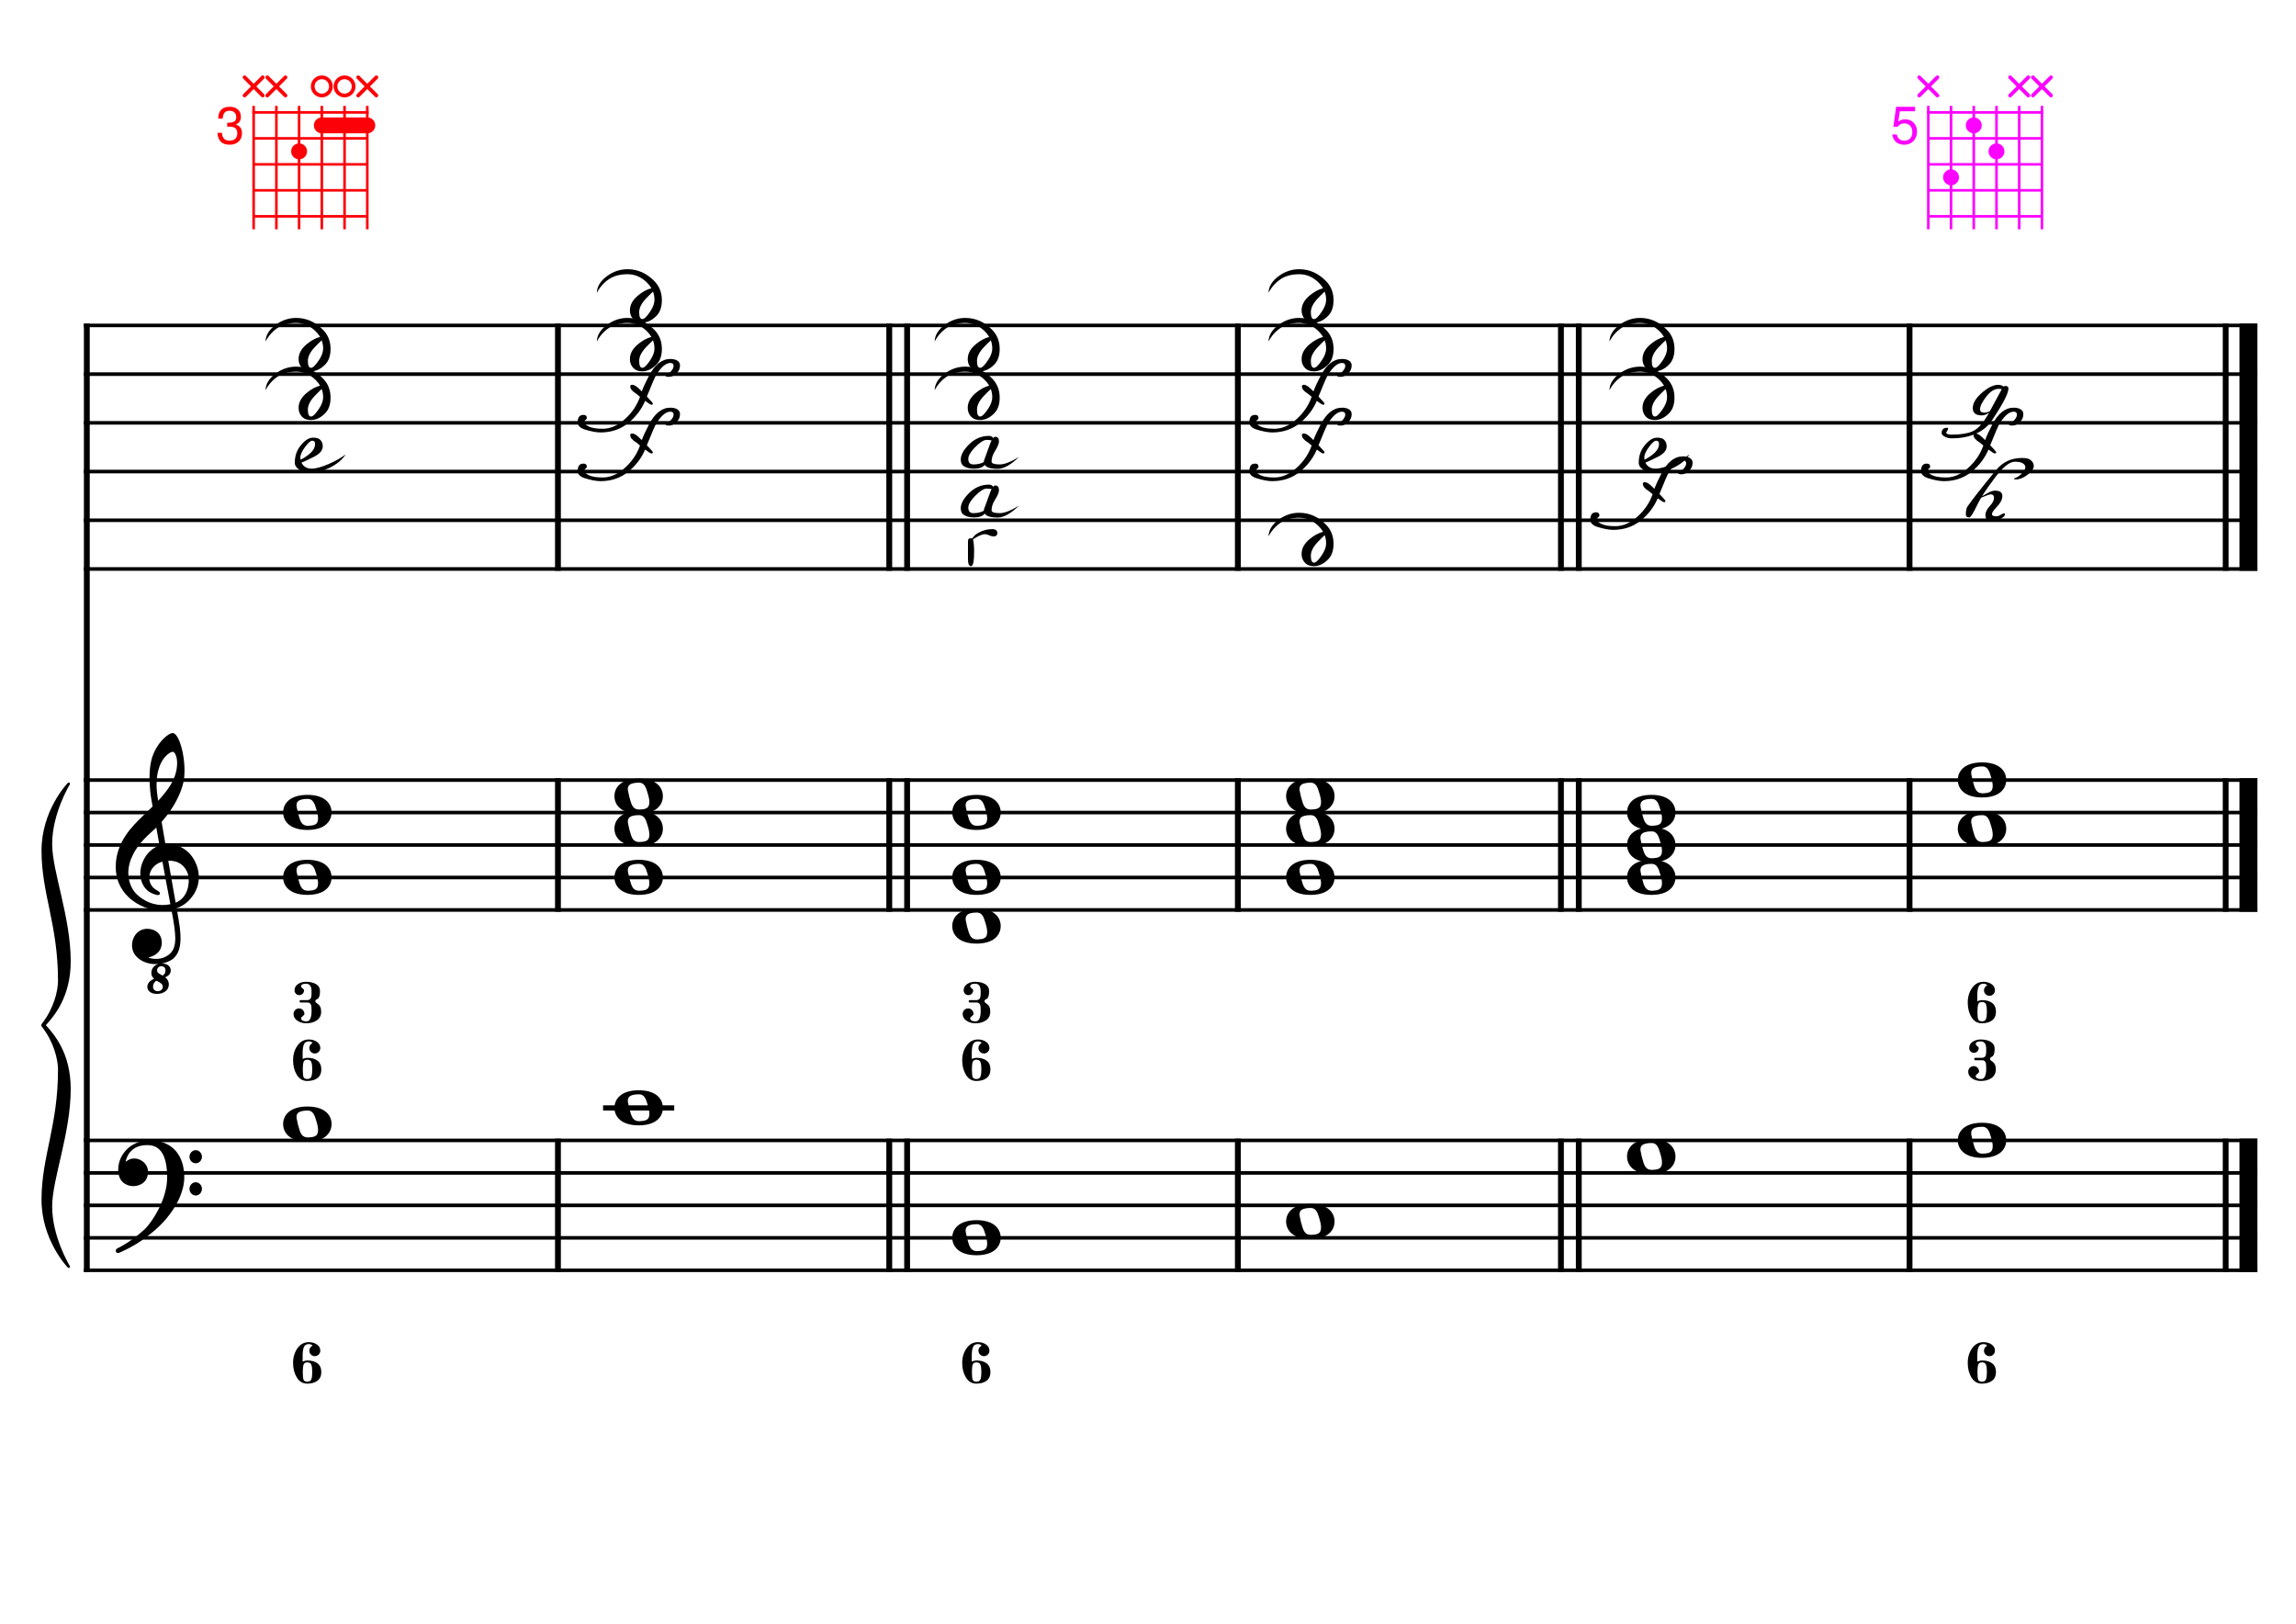 <?xml version="1.0" encoding="UTF-8" standalone="no"?>
<svg width="4209.44px" height="2976.38px" viewBox="0 0 4209.44 2976.38"
 xmlns="http://www.w3.org/2000/svg" xmlns:xlink="http://www.w3.org/1999/xlink" version="1.2" baseProfile="tiny">
<title>DoMajeur (7)</title>
<desc>Generated by MuseScore 3.6.2</desc>
<polyline class="StaffLines" fill="none" stroke="#000000" stroke-width="6.55" stroke-linejoin="bevel" points="153.819,596.523 4138.58,596.523"/>
<polyline class="StaffLines" fill="none" stroke="#000000" stroke-width="6.55" stroke-linejoin="bevel" points="153.819,685.814 4138.58,685.814"/>
<polyline class="StaffLines" fill="none" stroke="#000000" stroke-width="6.55" stroke-linejoin="bevel" points="153.819,775.106 4138.58,775.106"/>
<polyline class="StaffLines" fill="none" stroke="#000000" stroke-width="6.55" stroke-linejoin="bevel" points="153.819,864.397 4138.58,864.397"/>
<polyline class="StaffLines" fill="none" stroke="#000000" stroke-width="6.55" stroke-linejoin="bevel" points="153.819,953.688 4138.58,953.688"/>
<polyline class="StaffLines" fill="none" stroke="#000000" stroke-width="6.55" stroke-linejoin="bevel" points="153.819,1042.98 4138.58,1042.98"/>
<polyline class="StaffLines" fill="none" stroke="#000000" stroke-width="6.55" stroke-linejoin="bevel" points="153.819,1429.91 4138.58,1429.91"/>
<polyline class="StaffLines" fill="none" stroke="#000000" stroke-width="6.55" stroke-linejoin="bevel" points="153.819,1489.44 4138.58,1489.44"/>
<polyline class="StaffLines" fill="none" stroke="#000000" stroke-width="6.55" stroke-linejoin="bevel" points="153.819,1548.96 4138.58,1548.96"/>
<polyline class="StaffLines" fill="none" stroke="#000000" stroke-width="6.55" stroke-linejoin="bevel" points="153.819,1608.49 4138.58,1608.49"/>
<polyline class="StaffLines" fill="none" stroke="#000000" stroke-width="6.55" stroke-linejoin="bevel" points="153.819,1668.02 4138.58,1668.02"/>
<polyline class="StaffLines" fill="none" stroke="#000000" stroke-width="6.55" stroke-linejoin="bevel" points="153.819,2090.47 4138.58,2090.47"/>
<polyline class="StaffLines" fill="none" stroke="#000000" stroke-width="6.55" stroke-linejoin="bevel" points="153.819,2150 4138.58,2150"/>
<polyline class="StaffLines" fill="none" stroke="#000000" stroke-width="6.55" stroke-linejoin="bevel" points="153.819,2209.52 4138.58,2209.52"/>
<polyline class="StaffLines" fill="none" stroke="#000000" stroke-width="6.55" stroke-linejoin="bevel" points="153.819,2269.05 4138.58,2269.05"/>
<polyline class="StaffLines" fill="none" stroke="#000000" stroke-width="6.55" stroke-linejoin="bevel" points="153.819,2328.58 4138.58,2328.58"/>
<polyline class="BarLine" fill="none" stroke="#000000" stroke-width="10.71" stroke-linejoin="bevel" points="159.176,2087.2 159.176,2331.85"/>
<polyline class="BarLine" fill="none" stroke="#000000" stroke-width="10.71" stroke-linejoin="bevel" points="1022.93,2087.2 1022.93,2331.85"/>
<polyline class="BarLine" fill="none" stroke="#000000" stroke-width="10.71" stroke-linejoin="bevel" points="1630.35,2087.2 1630.35,2331.85"/>
<polyline class="BarLine" fill="none" stroke="#000000" stroke-width="10.71" stroke-linejoin="bevel" points="1663.1,2087.2 1663.1,2331.85"/>
<polyline class="BarLine" fill="none" stroke="#000000" stroke-width="10.71" stroke-linejoin="bevel" points="2269.47,2087.2 2269.47,2331.85"/>
<polyline class="BarLine" fill="none" stroke="#000000" stroke-width="10.71" stroke-linejoin="bevel" points="2861.79,2087.2 2861.79,2331.85"/>
<polyline class="BarLine" fill="none" stroke="#000000" stroke-width="10.71" stroke-linejoin="bevel" points="2894.53,2087.2 2894.53,2331.85"/>
<polyline class="BarLine" fill="none" stroke="#000000" stroke-width="10.71" stroke-linejoin="bevel" points="3500.9,2087.2 3500.9,2331.85"/>
<polyline class="BarLine" fill="none" stroke="#000000" stroke-width="10.71" stroke-linejoin="bevel" points="4080.54,2087.2 4080.54,2331.85"/>
<polyline class="BarLine" fill="none" stroke="#000000" stroke-width="32.74" stroke-linejoin="bevel" points="4122.21,2087.2 4122.21,2331.85"/>
<polyline class="BarLine" fill="none" stroke="#000000" stroke-width="10.71" stroke-linejoin="bevel" points="159.176,1426.63 159.176,2090.47"/>
<polyline class="BarLine" fill="none" stroke="#000000" stroke-width="10.71" stroke-linejoin="bevel" points="1022.93,1426.63 1022.93,1671.29"/>
<polyline class="BarLine" fill="none" stroke="#000000" stroke-width="10.71" stroke-linejoin="bevel" points="1630.35,1426.63 1630.35,1671.29"/>
<polyline class="BarLine" fill="none" stroke="#000000" stroke-width="10.71" stroke-linejoin="bevel" points="1663.1,1426.63 1663.1,1671.29"/>
<polyline class="BarLine" fill="none" stroke="#000000" stroke-width="10.71" stroke-linejoin="bevel" points="2269.47,1426.63 2269.47,1671.29"/>
<polyline class="BarLine" fill="none" stroke="#000000" stroke-width="10.71" stroke-linejoin="bevel" points="2861.79,1426.63 2861.79,1671.29"/>
<polyline class="BarLine" fill="none" stroke="#000000" stroke-width="10.71" stroke-linejoin="bevel" points="2894.53,1426.63 2894.53,1671.29"/>
<polyline class="BarLine" fill="none" stroke="#000000" stroke-width="10.71" stroke-linejoin="bevel" points="3500.9,1426.63 3500.9,1671.29"/>
<polyline class="BarLine" fill="none" stroke="#000000" stroke-width="10.71" stroke-linejoin="bevel" points="4080.54,1426.63 4080.54,1671.29"/>
<polyline class="BarLine" fill="none" stroke="#000000" stroke-width="32.74" stroke-linejoin="bevel" points="4122.21,1426.63 4122.21,1671.29"/>
<polyline class="BarLine" fill="none" stroke="#000000" stroke-width="10.71" stroke-linejoin="bevel" points="159.176,593.249 159.176,1429.91"/>
<polyline class="BarLine" fill="none" stroke="#000000" stroke-width="10.71" stroke-linejoin="bevel" points="1022.93,593.249 1022.93,1046.25"/>
<polyline class="BarLine" fill="none" stroke="#000000" stroke-width="10.71" stroke-linejoin="bevel" points="1630.35,593.249 1630.35,1046.25"/>
<polyline class="BarLine" fill="none" stroke="#000000" stroke-width="10.71" stroke-linejoin="bevel" points="1663.1,593.249 1663.1,1046.25"/>
<polyline class="BarLine" fill="none" stroke="#000000" stroke-width="10.71" stroke-linejoin="bevel" points="2269.47,593.249 2269.47,1046.25"/>
<polyline class="BarLine" fill="none" stroke="#000000" stroke-width="10.71" stroke-linejoin="bevel" points="2861.79,593.249 2861.79,1046.25"/>
<polyline class="BarLine" fill="none" stroke="#000000" stroke-width="10.71" stroke-linejoin="bevel" points="2894.53,593.249 2894.53,1046.25"/>
<polyline class="BarLine" fill="none" stroke="#000000" stroke-width="10.71" stroke-linejoin="bevel" points="3500.9,593.249 3500.9,1046.25"/>
<polyline class="BarLine" fill="none" stroke="#000000" stroke-width="10.71" stroke-linejoin="bevel" points="4080.54,593.249 4080.54,1046.25"/>
<polyline class="BarLine" fill="none" stroke="#000000" stroke-width="32.74" stroke-linejoin="bevel" points="4122.21,593.249 4122.21,1046.25"/>
<polyline class="LedgerLine" fill="none" stroke="#000000" stroke-width="9.52" stroke-linejoin="bevel" points="1105.67,2030.94 1236.15,2030.94"/>
<path class="Note" transform="matrix(2.381,0,0,2.381,519.076,2060.71)" d="M18.7,-13.6 C4.9,-13.6 0,-6.6 0,-0.1 C0,6.4 4.9,13.4 18.7,13.4 C32.5,13.4 37.3,6.4 37.3,-0.1 C37.3,-6.6 32.5,-13.6 18.7,-13.6 M10.4,-4.5 C10.3,-4.9 10.3,-5.3 10.3,-5.7 C10.3,-6.5 10.5,-7.3 10.9,-8 C11.6,-9 12.8,-9.7 14.3,-10 C15.6,-10.3 16.3,-10.5 18.9,-10.5 L19,-10.5 C23,-10.5 24.3,-6.8 25.4,-3 L25.7,-2 C26.5,0.6 26.9,2.8 26.9,4.5 C26.9,5.7 26.7,6.8 26.3,7.6 C25.7,8.7 24.7,9.4 23,9.8 C22.1,10 20.6,10.1 20.6,10.1 C20.1,10.1 19.7,10.2 19.3,10.2 C16.1,10.2 14.1,9 12.7,4.7 C11.5,1 11.3,-0.1 10.4,-4.5"/>
<path class="Note" transform="matrix(2.381,0,0,2.381,1126.5,2030.94)" d="M18.7,-13.6 C4.9,-13.6 0,-6.6 0,-0.1 C0,6.4 4.9,13.4 18.7,13.4 C32.5,13.4 37.3,6.4 37.3,-0.1 C37.3,-6.6 32.5,-13.6 18.7,-13.6 M10.4,-4.5 C10.3,-4.9 10.3,-5.3 10.3,-5.7 C10.3,-6.5 10.5,-7.3 10.9,-8 C11.6,-9 12.8,-9.7 14.3,-10 C15.6,-10.3 16.3,-10.5 18.9,-10.5 L19,-10.5 C23,-10.5 24.3,-6.8 25.4,-3 L25.7,-2 C26.5,0.6 26.9,2.8 26.9,4.5 C26.9,5.7 26.7,6.8 26.3,7.6 C25.7,8.7 24.7,9.4 23,9.8 C22.1,10 20.6,10.1 20.6,10.1 C20.1,10.1 19.7,10.2 19.3,10.2 C16.1,10.2 14.1,9 12.7,4.7 C11.5,1 11.3,-0.1 10.4,-4.5"/>
<path class="Note" transform="matrix(2.381,0,0,2.381,1745.84,2269.05)" d="M18.7,-13.6 C4.9,-13.6 0,-6.6 0,-0.1 C0,6.4 4.9,13.4 18.7,13.4 C32.5,13.4 37.3,6.4 37.3,-0.1 C37.3,-6.6 32.5,-13.6 18.7,-13.6 M10.4,-4.5 C10.3,-4.9 10.3,-5.3 10.3,-5.7 C10.3,-6.5 10.5,-7.3 10.9,-8 C11.6,-9 12.8,-9.7 14.3,-10 C15.6,-10.3 16.3,-10.5 18.9,-10.5 L19,-10.5 C23,-10.5 24.3,-6.8 25.4,-3 L25.7,-2 C26.5,0.6 26.9,2.8 26.9,4.5 C26.9,5.7 26.7,6.8 26.3,7.6 C25.7,8.7 24.7,9.4 23,9.8 C22.1,10 20.6,10.1 20.6,10.1 C20.1,10.1 19.7,10.2 19.3,10.2 C16.1,10.2 14.1,9 12.7,4.7 C11.5,1 11.3,-0.1 10.4,-4.5"/>
<path class="Note" transform="matrix(2.381,0,0,2.381,2357.94,2239.29)" d="M18.7,-13.6 C4.9,-13.6 0,-6.6 0,-0.1 C0,6.4 4.9,13.4 18.7,13.4 C32.5,13.4 37.3,6.4 37.3,-0.1 C37.3,-6.6 32.5,-13.6 18.7,-13.6 M10.4,-4.5 C10.3,-4.9 10.3,-5.3 10.3,-5.7 C10.3,-6.5 10.5,-7.3 10.9,-8 C11.6,-9 12.8,-9.7 14.3,-10 C15.6,-10.3 16.3,-10.5 18.9,-10.5 L19,-10.5 C23,-10.5 24.3,-6.8 25.4,-3 L25.7,-2 C26.5,0.6 26.9,2.8 26.9,4.5 C26.9,5.7 26.7,6.8 26.3,7.6 C25.7,8.7 24.7,9.4 23,9.8 C22.1,10 20.6,10.1 20.6,10.1 C20.1,10.1 19.7,10.2 19.3,10.2 C16.1,10.2 14.1,9 12.7,4.7 C11.5,1 11.3,-0.1 10.4,-4.5"/>
<path class="Note" transform="matrix(2.381,0,0,2.381,2982.99,2120.23)" d="M18.7,-13.6 C4.9,-13.6 0,-6.6 0,-0.1 C0,6.4 4.9,13.4 18.7,13.4 C32.5,13.4 37.3,6.4 37.3,-0.1 C37.3,-6.6 32.5,-13.6 18.7,-13.6 M10.4,-4.5 C10.3,-4.9 10.3,-5.3 10.3,-5.7 C10.3,-6.5 10.5,-7.3 10.9,-8 C11.6,-9 12.8,-9.7 14.3,-10 C15.6,-10.3 16.3,-10.5 18.9,-10.5 L19,-10.5 C23,-10.5 24.3,-6.8 25.4,-3 L25.7,-2 C26.5,0.6 26.9,2.8 26.9,4.5 C26.9,5.7 26.7,6.8 26.3,7.6 C25.7,8.7 24.7,9.4 23,9.8 C22.1,10 20.6,10.1 20.6,10.1 C20.1,10.1 19.7,10.2 19.3,10.2 C16.1,10.2 14.1,9 12.7,4.7 C11.5,1 11.3,-0.1 10.4,-4.5"/>
<path class="Note" transform="matrix(2.381,0,0,2.381,3589.37,2090.47)" d="M18.7,-13.6 C4.9,-13.6 0,-6.6 0,-0.1 C0,6.4 4.9,13.4 18.7,13.4 C32.5,13.4 37.3,6.4 37.3,-0.1 C37.3,-6.6 32.5,-13.6 18.7,-13.6 M10.4,-4.5 C10.3,-4.9 10.3,-5.3 10.3,-5.7 C10.3,-6.5 10.5,-7.3 10.9,-8 C11.6,-9 12.8,-9.7 14.3,-10 C15.6,-10.3 16.3,-10.5 18.9,-10.5 L19,-10.5 C23,-10.5 24.3,-6.8 25.4,-3 L25.7,-2 C26.5,0.6 26.9,2.8 26.9,4.5 C26.9,5.7 26.7,6.8 26.3,7.6 C25.7,8.7 24.7,9.4 23,9.8 C22.1,10 20.6,10.1 20.6,10.1 C20.1,10.1 19.7,10.2 19.3,10.2 C16.1,10.2 14.1,9 12.7,4.7 C11.5,1 11.3,-0.1 10.4,-4.5"/>
<path class="Note" transform="matrix(2.381,0,0,2.381,519.076,1608.49)" d="M18.7,-13.6 C4.9,-13.6 0,-6.6 0,-0.1 C0,6.4 4.9,13.4 18.7,13.4 C32.5,13.4 37.3,6.4 37.3,-0.1 C37.3,-6.6 32.5,-13.6 18.7,-13.6 M10.4,-4.5 C10.3,-4.9 10.3,-5.3 10.3,-5.7 C10.3,-6.5 10.5,-7.3 10.9,-8 C11.6,-9 12.8,-9.7 14.3,-10 C15.6,-10.3 16.3,-10.5 18.9,-10.5 L19,-10.5 C23,-10.5 24.3,-6.8 25.4,-3 L25.7,-2 C26.5,0.6 26.9,2.8 26.9,4.5 C26.9,5.7 26.7,6.8 26.3,7.6 C25.7,8.7 24.7,9.4 23,9.8 C22.1,10 20.6,10.1 20.6,10.1 C20.1,10.1 19.7,10.2 19.3,10.2 C16.1,10.2 14.1,9 12.7,4.7 C11.5,1 11.3,-0.1 10.4,-4.5"/>
<path class="Note" transform="matrix(2.381,0,0,2.381,519.076,1489.44)" d="M18.7,-13.6 C4.9,-13.6 0,-6.6 0,-0.1 C0,6.4 4.9,13.4 18.7,13.4 C32.5,13.4 37.3,6.4 37.3,-0.1 C37.3,-6.6 32.5,-13.6 18.7,-13.6 M10.4,-4.5 C10.3,-4.9 10.3,-5.3 10.3,-5.7 C10.3,-6.5 10.5,-7.3 10.9,-8 C11.6,-9 12.8,-9.7 14.3,-10 C15.6,-10.3 16.3,-10.5 18.9,-10.5 L19,-10.5 C23,-10.5 24.3,-6.8 25.4,-3 L25.7,-2 C26.5,0.6 26.9,2.8 26.9,4.5 C26.9,5.7 26.7,6.8 26.3,7.6 C25.7,8.7 24.7,9.4 23,9.8 C22.1,10 20.6,10.1 20.6,10.1 C20.1,10.1 19.7,10.2 19.3,10.2 C16.1,10.2 14.1,9 12.7,4.7 C11.5,1 11.3,-0.1 10.4,-4.5"/>
<path class="Note" transform="matrix(2.381,0,0,2.381,1126.5,1608.49)" d="M18.7,-13.6 C4.9,-13.6 0,-6.6 0,-0.1 C0,6.4 4.9,13.4 18.7,13.4 C32.5,13.4 37.3,6.4 37.3,-0.1 C37.3,-6.6 32.5,-13.6 18.7,-13.6 M10.4,-4.5 C10.3,-4.9 10.3,-5.3 10.3,-5.7 C10.3,-6.5 10.5,-7.3 10.9,-8 C11.6,-9 12.8,-9.7 14.3,-10 C15.6,-10.3 16.3,-10.5 18.9,-10.5 L19,-10.5 C23,-10.5 24.3,-6.8 25.4,-3 L25.7,-2 C26.5,0.6 26.9,2.8 26.9,4.5 C26.9,5.7 26.7,6.8 26.3,7.6 C25.7,8.7 24.7,9.4 23,9.8 C22.1,10 20.6,10.1 20.6,10.1 C20.1,10.1 19.7,10.2 19.3,10.2 C16.1,10.2 14.1,9 12.7,4.7 C11.5,1 11.3,-0.1 10.4,-4.5"/>
<path class="Note" transform="matrix(2.381,0,0,2.381,1126.5,1519.2)" d="M18.7,-13.6 C4.9,-13.6 0,-6.6 0,-0.1 C0,6.4 4.9,13.4 18.7,13.4 C32.5,13.4 37.3,6.4 37.3,-0.1 C37.3,-6.6 32.5,-13.6 18.7,-13.6 M10.4,-4.5 C10.3,-4.9 10.3,-5.3 10.3,-5.7 C10.3,-6.5 10.5,-7.3 10.9,-8 C11.6,-9 12.8,-9.7 14.3,-10 C15.6,-10.3 16.3,-10.5 18.9,-10.5 L19,-10.5 C23,-10.5 24.3,-6.8 25.4,-3 L25.7,-2 C26.5,0.6 26.9,2.8 26.9,4.5 C26.9,5.7 26.7,6.8 26.3,7.6 C25.7,8.7 24.7,9.4 23,9.8 C22.1,10 20.6,10.1 20.6,10.1 C20.1,10.1 19.7,10.2 19.3,10.2 C16.1,10.2 14.1,9 12.7,4.7 C11.5,1 11.3,-0.1 10.4,-4.5"/>
<path class="Note" transform="matrix(2.381,0,0,2.381,1126.5,1459.67)" d="M18.7,-13.6 C4.9,-13.6 0,-6.6 0,-0.1 C0,6.4 4.9,13.4 18.7,13.4 C32.5,13.4 37.3,6.4 37.3,-0.1 C37.3,-6.6 32.5,-13.6 18.7,-13.6 M10.4,-4.5 C10.3,-4.9 10.3,-5.3 10.3,-5.7 C10.3,-6.5 10.5,-7.3 10.9,-8 C11.6,-9 12.8,-9.7 14.3,-10 C15.6,-10.3 16.3,-10.5 18.9,-10.5 L19,-10.5 C23,-10.5 24.3,-6.8 25.4,-3 L25.7,-2 C26.5,0.6 26.9,2.8 26.9,4.5 C26.9,5.7 26.7,6.8 26.3,7.6 C25.7,8.7 24.7,9.4 23,9.8 C22.1,10 20.6,10.1 20.6,10.1 C20.1,10.1 19.7,10.2 19.3,10.2 C16.1,10.2 14.1,9 12.7,4.7 C11.5,1 11.3,-0.1 10.4,-4.5"/>
<path class="Note" transform="matrix(2.381,0,0,2.381,1745.84,1697.78)" d="M18.7,-13.6 C4.9,-13.6 0,-6.6 0,-0.1 C0,6.4 4.9,13.4 18.7,13.4 C32.5,13.4 37.3,6.4 37.3,-0.1 C37.3,-6.6 32.5,-13.6 18.7,-13.6 M10.4,-4.5 C10.3,-4.9 10.3,-5.3 10.3,-5.7 C10.3,-6.5 10.5,-7.3 10.9,-8 C11.6,-9 12.8,-9.7 14.3,-10 C15.6,-10.3 16.3,-10.5 18.9,-10.5 L19,-10.5 C23,-10.5 24.3,-6.8 25.4,-3 L25.7,-2 C26.5,0.6 26.9,2.8 26.9,4.5 C26.9,5.7 26.7,6.8 26.3,7.6 C25.7,8.7 24.7,9.4 23,9.8 C22.1,10 20.6,10.1 20.6,10.1 C20.1,10.1 19.7,10.2 19.3,10.2 C16.1,10.2 14.1,9 12.7,4.7 C11.5,1 11.3,-0.1 10.4,-4.5"/>
<path class="Note" transform="matrix(2.381,0,0,2.381,1745.84,1608.49)" d="M18.7,-13.6 C4.9,-13.6 0,-6.6 0,-0.1 C0,6.4 4.9,13.4 18.7,13.4 C32.5,13.4 37.3,6.4 37.3,-0.1 C37.3,-6.6 32.5,-13.6 18.7,-13.6 M10.4,-4.5 C10.3,-4.9 10.3,-5.3 10.3,-5.7 C10.3,-6.5 10.5,-7.3 10.9,-8 C11.6,-9 12.8,-9.7 14.3,-10 C15.6,-10.3 16.3,-10.5 18.9,-10.5 L19,-10.5 C23,-10.5 24.3,-6.8 25.4,-3 L25.7,-2 C26.5,0.6 26.9,2.8 26.9,4.5 C26.9,5.7 26.7,6.8 26.3,7.6 C25.7,8.7 24.7,9.4 23,9.8 C22.1,10 20.6,10.1 20.6,10.1 C20.1,10.1 19.7,10.2 19.3,10.2 C16.1,10.2 14.1,9 12.7,4.7 C11.5,1 11.3,-0.1 10.4,-4.5"/>
<path class="Note" transform="matrix(2.381,0,0,2.381,1745.84,1489.44)" d="M18.7,-13.6 C4.9,-13.6 0,-6.6 0,-0.1 C0,6.4 4.9,13.4 18.7,13.4 C32.5,13.4 37.3,6.4 37.3,-0.1 C37.3,-6.6 32.5,-13.6 18.7,-13.6 M10.4,-4.5 C10.3,-4.9 10.3,-5.3 10.3,-5.7 C10.3,-6.5 10.5,-7.3 10.9,-8 C11.6,-9 12.8,-9.7 14.3,-10 C15.6,-10.3 16.3,-10.5 18.9,-10.5 L19,-10.5 C23,-10.5 24.3,-6.8 25.4,-3 L25.7,-2 C26.5,0.6 26.9,2.8 26.9,4.5 C26.9,5.7 26.7,6.8 26.3,7.6 C25.7,8.7 24.7,9.4 23,9.8 C22.1,10 20.6,10.1 20.6,10.1 C20.1,10.1 19.7,10.2 19.3,10.2 C16.1,10.2 14.1,9 12.7,4.7 C11.5,1 11.3,-0.1 10.4,-4.5"/>
<path class="Note" transform="matrix(2.381,0,0,2.381,2357.94,1608.49)" d="M18.7,-13.6 C4.9,-13.6 0,-6.6 0,-0.1 C0,6.4 4.9,13.4 18.7,13.4 C32.5,13.4 37.3,6.4 37.3,-0.1 C37.3,-6.6 32.5,-13.6 18.7,-13.6 M10.4,-4.5 C10.3,-4.9 10.3,-5.3 10.3,-5.7 C10.3,-6.5 10.5,-7.3 10.9,-8 C11.6,-9 12.8,-9.7 14.3,-10 C15.6,-10.3 16.3,-10.5 18.9,-10.5 L19,-10.5 C23,-10.5 24.3,-6.8 25.4,-3 L25.7,-2 C26.5,0.6 26.9,2.8 26.9,4.5 C26.9,5.7 26.7,6.8 26.3,7.6 C25.7,8.7 24.7,9.4 23,9.8 C22.1,10 20.6,10.1 20.6,10.1 C20.1,10.1 19.7,10.2 19.3,10.2 C16.1,10.2 14.1,9 12.7,4.7 C11.5,1 11.3,-0.1 10.4,-4.5"/>
<path class="Note" transform="matrix(2.381,0,0,2.381,2357.94,1519.2)" d="M18.7,-13.6 C4.9,-13.6 0,-6.6 0,-0.1 C0,6.4 4.9,13.4 18.7,13.4 C32.5,13.4 37.3,6.4 37.3,-0.1 C37.3,-6.6 32.5,-13.6 18.7,-13.6 M10.4,-4.5 C10.3,-4.9 10.3,-5.3 10.3,-5.7 C10.3,-6.5 10.5,-7.3 10.9,-8 C11.6,-9 12.8,-9.7 14.3,-10 C15.6,-10.3 16.3,-10.5 18.9,-10.5 L19,-10.5 C23,-10.5 24.3,-6.8 25.4,-3 L25.7,-2 C26.5,0.6 26.9,2.8 26.9,4.5 C26.9,5.7 26.7,6.8 26.3,7.6 C25.7,8.7 24.7,9.4 23,9.8 C22.1,10 20.6,10.1 20.6,10.1 C20.1,10.1 19.7,10.2 19.3,10.2 C16.1,10.2 14.1,9 12.7,4.7 C11.5,1 11.3,-0.1 10.4,-4.5"/>
<path class="Note" transform="matrix(2.381,0,0,2.381,2357.94,1459.67)" d="M18.7,-13.6 C4.9,-13.6 0,-6.6 0,-0.1 C0,6.4 4.9,13.4 18.7,13.4 C32.5,13.4 37.3,6.4 37.3,-0.1 C37.3,-6.6 32.5,-13.6 18.7,-13.6 M10.4,-4.5 C10.3,-4.9 10.3,-5.3 10.3,-5.7 C10.3,-6.5 10.5,-7.3 10.9,-8 C11.6,-9 12.8,-9.7 14.3,-10 C15.6,-10.3 16.3,-10.5 18.9,-10.5 L19,-10.5 C23,-10.5 24.3,-6.8 25.4,-3 L25.7,-2 C26.5,0.6 26.9,2.8 26.9,4.5 C26.9,5.7 26.7,6.8 26.3,7.6 C25.7,8.7 24.7,9.4 23,9.8 C22.1,10 20.6,10.1 20.6,10.1 C20.1,10.1 19.7,10.2 19.3,10.2 C16.1,10.2 14.1,9 12.7,4.7 C11.5,1 11.3,-0.1 10.4,-4.5"/>
<path class="Note" transform="matrix(2.381,0,0,2.381,2982.99,1608.49)" d="M18.7,-13.6 C4.9,-13.6 0,-6.6 0,-0.1 C0,6.4 4.9,13.4 18.7,13.4 C32.5,13.4 37.3,6.4 37.3,-0.1 C37.3,-6.6 32.5,-13.6 18.7,-13.6 M10.4,-4.5 C10.3,-4.9 10.3,-5.3 10.3,-5.7 C10.3,-6.5 10.5,-7.3 10.9,-8 C11.6,-9 12.8,-9.7 14.3,-10 C15.6,-10.3 16.3,-10.5 18.9,-10.5 L19,-10.5 C23,-10.5 24.3,-6.8 25.4,-3 L25.7,-2 C26.5,0.6 26.9,2.8 26.9,4.5 C26.9,5.7 26.7,6.8 26.3,7.6 C25.7,8.7 24.7,9.4 23,9.8 C22.1,10 20.6,10.1 20.6,10.1 C20.1,10.1 19.7,10.2 19.3,10.2 C16.1,10.2 14.1,9 12.7,4.7 C11.5,1 11.3,-0.1 10.4,-4.5"/>
<path class="Note" transform="matrix(2.381,0,0,2.381,2982.99,1548.96)" d="M18.7,-13.6 C4.9,-13.6 0,-6.6 0,-0.1 C0,6.4 4.9,13.4 18.7,13.4 C32.5,13.4 37.3,6.4 37.3,-0.1 C37.3,-6.6 32.5,-13.6 18.7,-13.6 M10.4,-4.5 C10.3,-4.9 10.3,-5.3 10.3,-5.7 C10.3,-6.5 10.5,-7.3 10.9,-8 C11.6,-9 12.8,-9.7 14.3,-10 C15.6,-10.3 16.3,-10.5 18.9,-10.5 L19,-10.5 C23,-10.5 24.3,-6.8 25.4,-3 L25.7,-2 C26.5,0.6 26.9,2.8 26.9,4.5 C26.9,5.7 26.7,6.8 26.3,7.6 C25.7,8.7 24.7,9.4 23,9.8 C22.1,10 20.6,10.1 20.6,10.1 C20.1,10.1 19.7,10.2 19.3,10.2 C16.1,10.2 14.1,9 12.7,4.7 C11.5,1 11.3,-0.1 10.4,-4.5"/>
<path class="Note" transform="matrix(2.381,0,0,2.381,2982.99,1489.44)" d="M18.7,-13.6 C4.9,-13.6 0,-6.6 0,-0.1 C0,6.4 4.9,13.4 18.7,13.4 C32.5,13.4 37.3,6.4 37.3,-0.1 C37.3,-6.6 32.5,-13.6 18.7,-13.6 M10.4,-4.5 C10.3,-4.9 10.3,-5.3 10.3,-5.7 C10.3,-6.5 10.5,-7.3 10.9,-8 C11.6,-9 12.8,-9.7 14.3,-10 C15.6,-10.3 16.3,-10.5 18.9,-10.5 L19,-10.5 C23,-10.5 24.3,-6.8 25.4,-3 L25.7,-2 C26.5,0.6 26.9,2.8 26.9,4.5 C26.9,5.7 26.7,6.8 26.3,7.6 C25.7,8.7 24.7,9.4 23,9.8 C22.1,10 20.6,10.1 20.6,10.1 C20.1,10.1 19.7,10.2 19.3,10.2 C16.1,10.2 14.1,9 12.7,4.7 C11.5,1 11.3,-0.1 10.4,-4.5"/>
<path class="Note" transform="matrix(2.381,0,0,2.381,3589.37,1519.2)" d="M18.7,-13.6 C4.9,-13.6 0,-6.6 0,-0.1 C0,6.4 4.9,13.4 18.7,13.4 C32.5,13.4 37.3,6.4 37.3,-0.1 C37.3,-6.6 32.5,-13.6 18.7,-13.6 M10.4,-4.5 C10.3,-4.9 10.3,-5.3 10.3,-5.7 C10.3,-6.5 10.5,-7.3 10.9,-8 C11.6,-9 12.8,-9.7 14.3,-10 C15.6,-10.3 16.3,-10.5 18.9,-10.5 L19,-10.5 C23,-10.5 24.3,-6.8 25.4,-3 L25.7,-2 C26.5,0.6 26.9,2.8 26.9,4.5 C26.9,5.7 26.7,6.8 26.3,7.6 C25.7,8.7 24.7,9.4 23,9.8 C22.1,10 20.6,10.1 20.6,10.1 C20.1,10.1 19.7,10.2 19.3,10.2 C16.1,10.2 14.1,9 12.7,4.7 C11.5,1 11.3,-0.1 10.4,-4.5"/>
<path class="Note" transform="matrix(2.381,0,0,2.381,3589.37,1429.91)" d="M18.7,-13.6 C4.9,-13.6 0,-6.6 0,-0.1 C0,6.4 4.9,13.4 18.7,13.4 C32.5,13.4 37.3,6.4 37.3,-0.1 C37.3,-6.6 32.5,-13.6 18.7,-13.6 M10.4,-4.5 C10.3,-4.9 10.3,-5.3 10.3,-5.7 C10.3,-6.5 10.5,-7.3 10.9,-8 C11.6,-9 12.8,-9.7 14.3,-10 C15.6,-10.3 16.3,-10.5 18.9,-10.5 L19,-10.5 C23,-10.5 24.3,-6.8 25.4,-3 L25.7,-2 C26.5,0.6 26.9,2.8 26.9,4.5 C26.9,5.7 26.7,6.8 26.3,7.6 C25.7,8.7 24.7,9.4 23,9.8 C22.1,10 20.6,10.1 20.6,10.1 C20.1,10.1 19.7,10.2 19.3,10.2 C16.1,10.2 14.1,9 12.7,4.7 C11.5,1 11.3,-0.1 10.4,-4.5"/>
<path class="Note" d="M486.807,626.013 C487.117,614.315 493.586,603.933 506.214,594.869 C517.448,586.812 529.727,582.783 543.053,582.783 C561.724,582.783 578.187,590.104 592.443,604.747 C601.507,614.121 606.039,625.742 606.039,639.61 C606.039,652.083 602.708,661.651 596.045,668.314 C587.91,676.526 579.311,680.633 570.246,680.633 C564.048,680.633 559.245,679.238 555.836,676.449 C550.258,671.878 547.469,665.758 547.469,658.088 C547.469,648.171 552.427,639.107 562.344,630.894 C570.479,624.154 578.652,619.738 586.864,617.646 C584.695,613.928 581.945,610.441 578.613,607.187 C568.232,597.038 556.456,591.964 543.285,591.964 C529.572,591.964 518.222,594.946 509.236,600.912 C499.939,607.032 492.462,615.4 486.807,626.013 M589.77,623.805 C585.509,627.757 581.248,631.979 576.986,636.472 C568.619,645.304 564.436,653.672 564.436,661.574 C564.436,670.019 566.373,674.241 570.246,674.241 C573.733,674.241 578.613,669.476 584.889,659.947 C589.925,652.355 592.443,645.382 592.443,639.029 C592.443,633.606 591.552,628.531 589.77,623.805"/>
<path class="Note" d="M633.688,832.952 C627.336,842.946 617.303,851.235 603.59,857.821 C591.659,863.554 580.503,866.42 570.121,866.42 C561.831,866.42 554.936,864.755 549.435,861.423 C543.47,857.782 540.487,853.443 540.487,848.408 C540.487,837.019 543.47,827.219 549.435,819.006 C557.57,807.85 565.782,802.272 574.072,802.272 C579.96,802.272 584.144,803.434 586.623,805.758 C590.032,808.78 591.736,812.925 591.736,818.193 C591.736,825.63 586.197,832.099 575.118,837.6 C564.349,842.946 556.873,846.432 552.689,848.059 C553.619,849.996 554.82,851.739 556.292,853.289 C559.933,857.162 564.892,859.099 571.167,859.099 C579.069,859.099 589.683,856.194 603.009,850.383 C615.792,844.728 626.018,838.917 633.688,832.952 M551.062,842.713 C556.873,839.769 562.18,836.322 566.983,832.371 C574.111,826.56 577.675,820.285 577.675,813.544 C577.675,809.748 575.932,807.85 572.445,807.85 C569.501,807.85 565.473,811.22 560.359,817.96 C553.929,826.328 550.714,833.145 550.714,838.414 C550.714,839.886 550.83,841.319 551.062,842.713"/>
<path class="Note" d="M486.807,715.305 C487.117,703.606 493.586,693.225 506.214,684.16 C517.448,676.103 529.727,672.074 543.053,672.074 C561.724,672.074 578.187,679.396 592.443,694.038 C601.507,703.413 606.039,715.034 606.039,728.901 C606.039,741.375 602.708,750.943 596.045,757.606 C587.91,765.818 579.311,769.924 570.246,769.924 C564.048,769.924 559.245,768.529 555.836,765.74 C550.258,761.169 547.469,755.049 547.469,747.379 C547.469,737.462 552.427,728.398 562.344,720.186 C570.479,713.445 578.652,709.029 586.864,706.938 C584.695,703.219 581.945,699.733 578.613,696.479 C568.232,686.33 556.456,681.255 543.285,681.255 C529.572,681.255 518.222,684.238 509.236,690.203 C499.939,696.324 492.462,704.691 486.807,715.305 M589.77,713.097 C585.509,717.048 581.248,721.27 576.986,725.764 C568.619,734.596 564.436,742.963 564.436,750.865 C564.436,759.31 566.373,763.532 570.246,763.532 C573.733,763.532 578.613,758.768 584.889,749.238 C589.925,741.646 592.443,734.673 592.443,728.32 C592.443,722.897 591.552,717.823 589.77,713.097"/>
<path class="Note" d="M1094.24,626.013 C1094.55,614.315 1101.01,603.933 1113.64,594.869 C1124.88,586.812 1137.16,582.783 1150.48,582.783 C1169.15,582.783 1185.62,590.104 1199.87,604.747 C1208.94,614.121 1213.47,625.742 1213.47,639.61 C1213.47,652.083 1210.14,661.651 1203.47,668.314 C1195.34,676.526 1186.74,680.633 1177.67,680.633 C1171.48,680.633 1166.67,679.238 1163.26,676.449 C1157.69,671.878 1154.9,665.758 1154.9,658.088 C1154.9,648.171 1159.86,639.107 1169.77,630.894 C1177.91,624.154 1186.08,619.738 1194.29,617.646 C1192.12,613.928 1189.37,610.441 1186.04,607.187 C1175.66,597.038 1163.88,591.964 1150.71,591.964 C1137,591.964 1125.65,594.946 1116.66,600.912 C1107.37,607.032 1099.89,615.4 1094.24,626.013 M1197.2,623.805 C1192.94,627.757 1188.68,631.979 1184.41,636.472 C1176.05,645.304 1171.86,653.672 1171.86,661.574 C1171.86,670.019 1173.8,674.241 1177.67,674.241 C1181.16,674.241 1186.04,669.476 1192.32,659.947 C1197.35,652.355 1199.87,645.382 1199.87,639.029 C1199.87,633.606 1198.98,628.531 1197.2,623.805"/>
<path class="Note" d="M1094.24,536.722 C1094.55,525.024 1101.01,514.642 1113.64,505.578 C1124.88,497.52 1137.16,493.492 1150.48,493.492 C1169.15,493.492 1185.62,500.813 1199.87,515.456 C1208.94,524.83 1213.47,536.451 1213.47,550.319 C1213.47,562.792 1210.14,572.36 1203.47,579.023 C1195.34,587.235 1186.74,591.341 1177.67,591.341 C1171.48,591.341 1166.67,589.947 1163.26,587.158 C1157.69,582.587 1154.9,576.466 1154.9,568.796 C1154.9,558.88 1159.86,549.815 1169.77,541.603 C1177.91,534.863 1186.08,530.447 1194.29,528.355 C1192.12,524.636 1189.37,521.15 1186.04,517.896 C1175.66,507.747 1163.88,502.672 1150.71,502.672 C1137,502.672 1125.65,505.655 1116.66,511.621 C1107.37,517.741 1099.89,526.108 1094.24,536.722 M1197.2,534.514 C1192.94,538.465 1188.68,542.688 1184.41,547.181 C1176.05,556.013 1171.86,564.38 1171.86,572.283 C1171.86,580.727 1173.8,584.95 1177.67,584.95 C1181.16,584.95 1186.04,580.185 1192.32,570.656 C1197.35,563.063 1199.87,556.091 1199.87,549.738 C1199.87,544.315 1198.98,539.24 1197.2,534.514"/>
<path class="Note" d="M1220.2,777.868 C1224.54,774.924 1227.68,772.483 1229.61,770.546 C1233.18,766.75 1234.96,763.264 1234.96,760.087 C1234.96,756.446 1232.94,754.625 1228.91,754.625 C1221.09,754.625 1212.72,761.521 1203.81,775.311 C1201.1,779.495 1195.14,793.13 1185.92,816.217 C1193.28,823.81 1196.96,828.109 1196.96,829.117 C1196.96,830.511 1196.07,831.208 1194.28,831.208 C1192.89,831.208 1189.05,828.845 1182.78,824.12 C1175.96,840.002 1165.62,853.56 1151.75,864.793 C1137.57,876.26 1120.64,881.993 1100.97,881.993 C1093.45,881.993 1084.04,880.249 1072.73,876.763 C1063.66,873.974 1059.13,869.519 1059.13,863.399 C1059.13,854.334 1062.62,849.802 1069.59,849.802 C1073.77,849.802 1075.86,851.739 1075.86,855.613 C1075.86,856.852 1074.9,858.169 1072.96,859.564 C1071.95,860.261 1071.45,861.617 1071.45,863.631 C1071.45,866.033 1074.12,868.512 1079.47,871.069 C1085.28,873.858 1093.8,875.252 1105.03,875.252 C1119.52,875.252 1133.51,868.977 1146.99,856.426 C1159.23,845.038 1168.02,831.79 1173.37,816.682 C1171.27,814.978 1169.03,813.118 1166.63,811.104 C1159.19,806.688 1155.47,802.156 1155.47,797.507 C1155.47,795.57 1156.75,794.602 1159.3,794.602 C1162.71,794.602 1167.32,797.507 1173.13,803.318 C1174.37,804.557 1175.54,805.72 1176.62,806.804 C1179.33,799.367 1183.67,789.915 1189.64,778.449 C1200.4,757.686 1213.5,747.304 1228.91,747.304 C1234.42,747.304 1238.75,748.35 1241.93,750.442 C1245.11,752.534 1246.69,755.4 1246.69,759.041 C1246.69,764.852 1244.56,769.772 1240.3,773.8 C1235.89,777.984 1231.28,780.076 1226.47,780.076 C1222.29,780.076 1220.2,779.34 1220.2,777.868"/>
<path class="Note" d="M1220.2,688.576 C1224.54,685.632 1227.68,683.192 1229.61,681.255 C1233.18,677.459 1234.96,673.972 1234.96,670.796 C1234.96,667.155 1232.94,665.334 1228.91,665.334 C1221.09,665.334 1212.72,672.229 1203.81,686.02 C1201.1,690.203 1195.14,703.839 1185.92,726.926 C1193.28,734.518 1196.96,738.818 1196.96,739.825 C1196.96,741.22 1196.07,741.917 1194.28,741.917 C1192.89,741.917 1189.05,739.554 1182.78,734.828 C1175.96,750.71 1165.62,764.268 1151.75,775.502 C1137.57,786.968 1120.64,792.701 1100.97,792.701 C1093.45,792.701 1084.04,790.958 1072.73,787.472 C1063.66,784.683 1059.13,780.228 1059.13,774.108 C1059.13,765.043 1062.62,760.511 1069.59,760.511 C1073.77,760.511 1075.86,762.448 1075.86,766.321 C1075.86,767.561 1074.9,768.878 1072.96,770.273 C1071.95,770.97 1071.45,772.326 1071.45,774.34 C1071.45,776.742 1074.12,779.221 1079.47,781.777 C1085.28,784.567 1093.8,785.961 1105.03,785.961 C1119.52,785.961 1133.51,779.686 1146.99,767.135 C1159.23,755.746 1168.02,742.498 1173.37,727.391 C1171.27,725.686 1169.03,723.827 1166.63,721.813 C1159.19,717.397 1155.47,712.864 1155.47,708.216 C1155.47,706.279 1156.75,705.311 1159.3,705.311 C1162.71,705.311 1167.32,708.216 1173.13,714.026 C1174.37,715.266 1175.54,716.428 1176.62,717.513 C1179.33,710.075 1183.67,700.623 1189.64,689.157 C1200.4,668.394 1213.5,658.013 1228.91,658.013 C1234.42,658.013 1238.75,659.059 1241.93,661.151 C1245.11,663.242 1246.69,666.109 1246.69,669.75 C1246.69,675.561 1244.56,680.48 1240.3,684.509 C1235.89,688.693 1231.28,690.784 1226.47,690.784 C1222.29,690.784 1220.2,690.048 1220.2,688.576"/>
<path class="Note" d="M1780.38,1037.8 C1776.59,1037.8 1774.69,1033.73 1774.69,1025.6 L1774.69,991.546 C1774.69,988.292 1776.28,986.665 1779.45,986.665 C1780.85,986.665 1781.89,986.781 1782.59,987.014 C1785.07,982.675 1789.14,979.034 1794.79,976.09 C1802.69,971.984 1810.71,969.931 1818.85,969.931 C1825.28,969.931 1828.49,972.332 1828.49,977.136 C1828.49,981.164 1826.32,983.179 1821.98,983.179 C1818.89,983.179 1815.94,982.482 1813.15,981.087 C1810.67,979.847 1808.04,979.228 1805.25,979.228 C1800.45,979.228 1793.36,982.365 1783.98,988.641 C1785.3,994.916 1785.96,1002.24 1785.96,1010.6 C1785.96,1028.73 1784.1,1037.8 1780.38,1037.8"/>
<path class="Note" d="M1824.66,889.936 C1829.23,889.936 1831.51,892.803 1831.51,898.536 C1831.51,902.565 1829,908.569 1823.96,916.549 C1819.93,922.979 1817.92,929.254 1817.92,935.375 C1817.92,938.861 1822.99,940.604 1833.14,940.604 C1841.51,940.604 1853.17,936.072 1868.12,927.008 C1853.09,941.495 1840.04,948.739 1828.96,948.739 C1818.96,948.739 1811.99,947.228 1808.04,944.207 C1807.03,943.432 1806.18,942.502 1805.48,941.418 C1801.61,946.144 1795.14,948.507 1786.08,948.507 C1777.4,948.507 1770.74,946.725 1766.09,943.161 C1762.99,940.759 1761.44,936.924 1761.44,931.656 C1761.44,923.289 1766.4,914.147 1776.31,904.23 C1786.93,893.616 1799.21,888.309 1813.15,888.309 C1816.64,888.309 1819.2,889.588 1820.82,892.144 C1822.14,890.672 1823.42,889.936 1824.66,889.936 M1803.86,936.188 C1803.78,935.568 1803.74,934.949 1803.74,934.329 C1803.74,934.019 1807.69,923.211 1815.59,901.906 C1816.37,899.814 1817.14,898.032 1817.92,896.56 C1814.9,895.941 1811.91,895.631 1808.97,895.631 C1803.55,895.631 1796.34,900.24 1787.35,909.46 C1779.3,917.672 1775.27,924.761 1775.27,930.726 C1775.27,937.312 1778.41,940.604 1784.68,940.604 C1792.27,940.604 1798.67,939.132 1803.86,936.188"/>
<path class="Note" d="M1713.57,626.013 C1713.88,614.315 1720.35,603.933 1732.98,594.869 C1744.21,586.812 1756.49,582.783 1769.82,582.783 C1788.49,582.783 1804.95,590.104 1819.2,604.747 C1828.27,614.121 1832.8,625.742 1832.8,639.61 C1832.8,652.083 1829.47,661.651 1822.81,668.314 C1814.67,676.526 1806.07,680.633 1797.01,680.633 C1790.81,680.633 1786.01,679.238 1782.6,676.449 C1777.02,671.878 1774.23,665.758 1774.23,658.088 C1774.23,648.171 1779.19,639.107 1789.11,630.894 C1797.24,624.154 1805.41,619.738 1813.63,617.646 C1811.46,613.928 1808.71,610.441 1805.38,607.187 C1794.99,597.038 1783.22,591.964 1770.05,591.964 C1756.33,591.964 1744.98,594.946 1736,600.912 C1726.7,607.032 1719.22,615.4 1713.57,626.013 M1816.53,623.805 C1812.27,627.757 1808.01,631.979 1803.75,636.472 C1795.38,645.304 1791.2,653.672 1791.2,661.574 C1791.2,670.019 1793.13,674.241 1797.01,674.241 C1800.49,674.241 1805.38,669.476 1811.65,659.947 C1816.69,652.355 1819.2,645.382 1819.2,639.029 C1819.2,633.606 1818.31,628.531 1816.53,623.805"/>
<path class="Note" d="M1824.66,800.645 C1829.23,800.645 1831.51,803.512 1831.51,809.245 C1831.51,813.273 1829,819.277 1823.96,827.257 C1819.93,833.688 1817.92,839.963 1817.92,846.083 C1817.92,849.57 1822.99,851.313 1833.14,851.313 C1841.51,851.313 1853.17,846.781 1868.12,837.716 C1853.09,852.204 1840.04,859.448 1828.96,859.448 C1818.96,859.448 1811.99,857.937 1808.04,854.915 C1807.03,854.141 1806.18,853.211 1805.48,852.126 C1801.61,856.852 1795.14,859.215 1786.08,859.215 C1777.4,859.215 1770.74,857.433 1766.09,853.87 C1762.99,851.468 1761.44,847.633 1761.44,842.365 C1761.44,833.998 1766.4,824.856 1776.31,814.939 C1786.93,804.325 1799.21,799.018 1813.15,799.018 C1816.64,799.018 1819.2,800.296 1820.82,802.853 C1822.14,801.381 1823.42,800.645 1824.66,800.645 M1803.86,846.897 C1803.78,846.277 1803.74,845.657 1803.74,845.038 C1803.74,844.728 1807.69,833.92 1815.59,812.615 C1816.37,810.523 1817.14,808.741 1817.92,807.269 C1814.9,806.649 1811.91,806.339 1808.97,806.339 C1803.55,806.339 1796.34,810.949 1787.35,820.168 C1779.3,828.381 1775.27,835.47 1775.27,841.435 C1775.27,848.02 1778.41,851.313 1784.68,851.313 C1792.27,851.313 1798.67,849.841 1803.86,846.897"/>
<path class="Note" d="M1713.57,715.305 C1713.88,703.606 1720.35,693.225 1732.98,684.16 C1744.21,676.103 1756.49,672.074 1769.82,672.074 C1788.49,672.074 1804.95,679.396 1819.2,694.038 C1828.27,703.413 1832.8,715.034 1832.8,728.901 C1832.8,741.375 1829.47,750.943 1822.81,757.606 C1814.67,765.818 1806.07,769.924 1797.01,769.924 C1790.81,769.924 1786.01,768.529 1782.6,765.74 C1777.02,761.169 1774.23,755.049 1774.23,747.379 C1774.23,737.462 1779.19,728.398 1789.11,720.186 C1797.24,713.445 1805.41,709.029 1813.63,706.938 C1811.46,703.219 1808.71,699.733 1805.38,696.479 C1794.99,686.33 1783.22,681.255 1770.05,681.255 C1756.33,681.255 1744.98,684.238 1736,690.203 C1726.7,696.324 1719.22,704.691 1713.57,715.305 M1816.53,713.097 C1812.27,717.048 1808.01,721.27 1803.75,725.764 C1795.38,734.596 1791.2,742.963 1791.2,750.865 C1791.2,759.31 1793.13,763.532 1797.01,763.532 C1800.49,763.532 1805.38,758.768 1811.65,749.238 C1816.69,741.646 1819.2,734.673 1819.2,728.32 C1819.2,722.897 1818.31,717.823 1816.53,713.097"/>
<path class="Note" d="M2325.67,983.179 C2325.98,971.48 2332.45,961.099 2345.07,952.034 C2356.31,943.977 2368.59,939.948 2381.91,939.948 C2400.58,939.948 2417.05,947.27 2431.3,961.912 C2440.37,971.287 2444.9,982.908 2444.9,996.776 C2444.9,1009.25 2441.57,1018.82 2434.9,1025.48 C2426.77,1033.69 2418.17,1037.8 2409.11,1037.8 C2402.91,1037.8 2398.1,1036.4 2394.7,1033.61 C2389.12,1029.04 2386.33,1022.92 2386.33,1015.25 C2386.33,1005.34 2391.29,996.272 2401.2,988.06 C2409.34,981.319 2417.51,976.903 2425.72,974.812 C2423.56,971.093 2420.8,967.607 2417.47,964.353 C2407.09,954.204 2395.32,949.129 2382.15,949.129 C2368.43,949.129 2357.08,952.112 2348.1,958.077 C2338.8,964.198 2331.32,972.565 2325.67,983.179 M2428.63,980.971 C2424.37,984.922 2420.11,989.144 2415.85,993.638 C2407.48,1002.47 2403.3,1010.84 2403.3,1018.74 C2403.3,1027.18 2405.23,1031.41 2409.11,1031.41 C2412.59,1031.41 2417.47,1026.64 2423.75,1017.11 C2428.78,1009.52 2431.3,1002.55 2431.3,996.194 C2431.3,990.771 2430.41,985.697 2428.63,980.971"/>
<path class="Note" d="M2325.67,626.013 C2325.98,614.315 2332.45,603.933 2345.07,594.869 C2356.31,586.812 2368.59,582.783 2381.91,582.783 C2400.58,582.783 2417.05,590.104 2431.3,604.747 C2440.37,614.121 2444.9,625.742 2444.9,639.61 C2444.9,652.083 2441.57,661.651 2434.9,668.314 C2426.77,676.526 2418.17,680.633 2409.11,680.633 C2402.91,680.633 2398.1,679.238 2394.7,676.449 C2389.12,671.878 2386.33,665.758 2386.33,658.088 C2386.33,648.171 2391.29,639.107 2401.2,630.894 C2409.34,624.154 2417.51,619.738 2425.72,617.646 C2423.56,613.928 2420.8,610.441 2417.47,607.187 C2407.09,597.038 2395.32,591.964 2382.15,591.964 C2368.43,591.964 2357.08,594.946 2348.1,600.912 C2338.8,607.032 2331.32,615.4 2325.67,626.013 M2428.63,623.805 C2424.37,627.757 2420.11,631.979 2415.85,636.472 C2407.48,645.304 2403.3,653.672 2403.3,661.574 C2403.3,670.019 2405.23,674.241 2409.11,674.241 C2412.59,674.241 2417.47,669.476 2423.75,659.947 C2428.78,652.355 2431.3,645.382 2431.3,639.029 C2431.3,633.606 2430.41,628.531 2428.63,623.805"/>
<path class="Note" d="M2325.67,536.722 C2325.98,525.024 2332.45,514.642 2345.07,505.578 C2356.31,497.52 2368.59,493.492 2381.91,493.492 C2400.58,493.492 2417.05,500.813 2431.3,515.456 C2440.37,524.83 2444.9,536.451 2444.9,550.319 C2444.9,562.792 2441.57,572.36 2434.9,579.023 C2426.77,587.235 2418.17,591.341 2409.11,591.341 C2402.91,591.341 2398.1,589.947 2394.7,587.158 C2389.12,582.587 2386.33,576.466 2386.33,568.796 C2386.33,558.88 2391.29,549.815 2401.2,541.603 C2409.34,534.863 2417.51,530.447 2425.72,528.355 C2423.56,524.636 2420.8,521.15 2417.47,517.896 C2407.09,507.747 2395.32,502.672 2382.15,502.672 C2368.43,502.672 2357.08,505.655 2348.1,511.621 C2338.8,517.741 2331.32,526.108 2325.67,536.722 M2428.63,534.514 C2424.37,538.465 2420.11,542.688 2415.85,547.181 C2407.48,556.013 2403.3,564.38 2403.3,572.283 C2403.3,580.727 2405.23,584.95 2409.11,584.95 C2412.59,584.95 2417.47,580.185 2423.75,570.656 C2428.78,563.063 2431.3,556.091 2431.3,549.738 C2431.3,544.315 2430.41,539.24 2428.63,534.514"/>
<path class="Note" d="M2451.63,777.868 C2455.97,774.924 2459.11,772.483 2461.04,770.546 C2464.61,766.75 2466.39,763.264 2466.39,760.087 C2466.39,756.446 2464.37,754.625 2460.35,754.625 C2452.52,754.625 2444.15,761.521 2435.24,775.311 C2432.53,779.495 2426.57,793.13 2417.35,816.217 C2424.71,823.81 2428.39,828.109 2428.39,829.117 C2428.39,830.511 2427.5,831.208 2425.72,831.208 C2424.32,831.208 2420.49,828.845 2414.21,824.12 C2407.39,840.002 2397.05,853.56 2383.18,864.793 C2369,876.26 2352.08,881.993 2332.4,881.993 C2324.88,881.993 2315.47,880.249 2304.16,876.763 C2295.09,873.974 2290.56,869.519 2290.56,863.399 C2290.56,854.334 2294.05,849.802 2301.02,849.802 C2305.2,849.802 2307.3,851.739 2307.3,855.613 C2307.3,856.852 2306.33,858.169 2304.39,859.564 C2303.38,860.261 2302.88,861.617 2302.88,863.631 C2302.88,866.033 2305.55,868.512 2310.9,871.069 C2316.71,873.858 2325.23,875.252 2336.47,875.252 C2350.95,875.252 2364.94,868.977 2378.42,856.426 C2390.66,845.038 2399.45,831.79 2404.8,816.682 C2402.71,814.978 2400.46,813.118 2398.06,811.104 C2390.62,806.688 2386.9,802.156 2386.9,797.507 C2386.9,795.57 2388.18,794.602 2390.74,794.602 C2394.14,794.602 2398.75,797.507 2404.56,803.318 C2405.8,804.557 2406.97,805.72 2408.05,806.804 C2410.76,799.367 2415.1,789.915 2421.07,778.449 C2431.84,757.686 2444.93,747.304 2460.35,747.304 C2465.85,747.304 2470.19,748.35 2473.36,750.442 C2476.54,752.534 2478.13,755.4 2478.13,759.041 C2478.13,764.852 2476,769.772 2471.73,773.8 C2467.32,777.984 2462.71,780.076 2457.91,780.076 C2453.72,780.076 2451.63,779.34 2451.63,777.868"/>
<path class="Note" d="M2451.63,688.576 C2455.97,685.632 2459.11,683.192 2461.04,681.255 C2464.61,677.459 2466.39,673.972 2466.39,670.796 C2466.39,667.155 2464.37,665.334 2460.35,665.334 C2452.52,665.334 2444.15,672.229 2435.24,686.02 C2432.53,690.203 2426.57,703.839 2417.35,726.926 C2424.71,734.518 2428.39,738.818 2428.39,739.825 C2428.39,741.22 2427.5,741.917 2425.72,741.917 C2424.32,741.917 2420.49,739.554 2414.21,734.828 C2407.39,750.71 2397.05,764.268 2383.18,775.502 C2369,786.968 2352.08,792.701 2332.4,792.701 C2324.88,792.701 2315.47,790.958 2304.16,787.472 C2295.09,784.683 2290.56,780.228 2290.56,774.108 C2290.56,765.043 2294.05,760.511 2301.02,760.511 C2305.2,760.511 2307.3,762.448 2307.3,766.321 C2307.3,767.561 2306.33,768.878 2304.39,770.273 C2303.38,770.97 2302.88,772.326 2302.88,774.34 C2302.88,776.742 2305.55,779.221 2310.9,781.777 C2316.71,784.567 2325.23,785.961 2336.47,785.961 C2350.95,785.961 2364.94,779.686 2378.42,767.135 C2390.66,755.746 2399.45,742.498 2404.8,727.391 C2402.71,725.686 2400.46,723.827 2398.06,721.813 C2390.62,717.397 2386.9,712.864 2386.9,708.216 C2386.9,706.279 2388.18,705.311 2390.74,705.311 C2394.14,705.311 2398.75,708.216 2404.56,714.026 C2405.8,715.266 2406.97,716.428 2408.05,717.513 C2410.76,710.075 2415.1,700.623 2421.07,689.157 C2431.84,668.394 2444.93,658.013 2460.35,658.013 C2465.85,658.013 2470.19,659.059 2473.36,661.151 C2476.54,663.242 2478.13,666.109 2478.13,669.75 C2478.13,675.561 2476,680.48 2471.73,684.509 C2467.32,688.693 2462.71,690.784 2457.91,690.784 C2453.72,690.784 2451.63,690.048 2451.63,688.576"/>
<path class="Note" d="M2950.72,626.013 C2951.03,614.315 2957.5,603.933 2970.13,594.869 C2981.36,586.812 2993.64,582.783 3006.97,582.783 C3025.64,582.783 3042.1,590.104 3056.36,604.747 C3065.42,614.121 3069.95,625.742 3069.95,639.61 C3069.95,652.083 3066.62,661.651 3059.96,668.314 C3051.82,676.526 3043.22,680.633 3034.16,680.633 C3027.96,680.633 3023.16,679.238 3019.75,676.449 C3014.17,671.878 3011.38,665.758 3011.38,658.088 C3011.38,648.171 3016.34,639.107 3026.26,630.894 C3034.39,624.154 3042.57,619.738 3050.78,617.646 C3048.61,613.928 3045.86,610.441 3042.53,607.187 C3032.15,597.038 3020.37,591.964 3007.2,591.964 C2993.49,591.964 2982.14,594.946 2973.15,600.912 C2963.85,607.032 2956.38,615.4 2950.72,626.013 M3053.68,623.805 C3049.42,627.757 3045.16,631.979 3040.9,636.472 C3032.53,645.304 3028.35,653.672 3028.35,661.574 C3028.35,670.019 3030.29,674.241 3034.16,674.241 C3037.65,674.241 3042.53,669.476 3048.8,659.947 C3053.84,652.355 3056.36,645.382 3056.36,639.029 C3056.36,633.606 3055.47,628.531 3053.68,623.805"/>
<path class="Note" d="M3076.68,867.159 C3081.02,864.215 3084.16,861.775 3086.1,859.838 C3089.66,856.041 3091.44,852.555 3091.44,849.379 C3091.44,845.737 3089.43,843.917 3085.4,843.917 C3077.58,843.917 3069.21,850.812 3060.3,864.602 C3057.59,868.786 3051.62,882.421 3042.4,905.509 C3049.76,913.101 3053.44,917.401 3053.44,918.408 C3053.44,919.803 3052.55,920.5 3050.77,920.5 C3049.37,920.5 3045.54,918.137 3039.26,913.411 C3032.45,929.293 3022.1,942.851 3008.24,954.085 C2994.06,965.551 2977.13,971.284 2957.45,971.284 C2949.94,971.284 2940.52,969.541 2929.21,966.054 C2920.15,963.265 2915.62,958.811 2915.62,952.69 C2915.62,943.626 2919.1,939.094 2926.08,939.094 C2930.26,939.094 2932.35,941.03 2932.35,944.904 C2932.35,946.144 2931.38,947.461 2929.45,948.855 C2928.44,949.553 2927.93,950.908 2927.93,952.923 C2927.93,955.324 2930.61,957.803 2935.95,960.36 C2941.76,963.149 2950.29,964.544 2961.52,964.544 C2976.01,964.544 2989.99,958.268 3003.47,945.718 C3015.71,934.329 3024.51,921.081 3029.85,905.973 C3027.76,904.269 3025.51,902.41 3023.11,900.395 C3015.67,895.979 3011.95,891.447 3011.95,886.799 C3011.95,884.862 3013.23,883.893 3015.79,883.893 C3019.2,883.893 3023.81,886.799 3029.62,892.609 C3030.86,893.849 3032.02,895.011 3033.11,896.095 C3035.82,888.658 3040.16,879.206 3046.12,867.74 C3056.89,846.977 3069.98,836.595 3085.4,836.595 C3090.9,836.595 3095.24,837.641 3098.42,839.733 C3101.59,841.825 3103.18,844.692 3103.18,848.333 C3103.18,854.143 3101.05,859.063 3096.79,863.092 C3092.37,867.275 3087.76,869.367 3082.96,869.367 C3078.78,869.367 3076.68,868.631 3076.68,867.159"/>
<path class="Note" d="M3097.6,832.952 C3091.25,842.946 3081.22,851.235 3067.5,857.821 C3055.57,863.554 3044.42,866.42 3034.04,866.42 C3025.75,866.42 3018.85,864.755 3013.35,861.423 C3007.38,857.782 3004.4,853.443 3004.4,848.408 C3004.4,837.019 3007.38,827.219 3013.35,819.006 C3021.48,807.85 3029.7,802.272 3037.99,802.272 C3043.87,802.272 3048.06,803.434 3050.54,805.758 C3053.95,808.78 3055.65,812.925 3055.65,818.193 C3055.65,825.63 3050.11,832.099 3039.03,837.6 C3028.26,842.946 3020.79,846.432 3016.6,848.059 C3017.53,849.996 3018.73,851.739 3020.21,853.289 C3023.85,857.162 3028.81,859.099 3035.08,859.099 C3042.98,859.099 3053.6,856.194 3066.92,850.383 C3079.71,844.728 3089.93,838.917 3097.6,832.952 M3014.98,842.713 C3020.79,839.769 3026.09,836.322 3030.9,832.371 C3038.02,826.56 3041.59,820.285 3041.59,813.544 C3041.59,809.748 3039.85,807.85 3036.36,807.85 C3033.42,807.85 3029.39,811.22 3024.27,817.96 C3017.84,826.328 3014.63,833.145 3014.63,838.414 C3014.63,839.886 3014.74,841.319 3014.98,842.713"/>
<path class="Note" d="M2950.72,715.305 C2951.03,703.606 2957.5,693.225 2970.13,684.16 C2981.36,676.103 2993.64,672.074 3006.97,672.074 C3025.64,672.074 3042.1,679.396 3056.36,694.038 C3065.42,703.413 3069.95,715.034 3069.95,728.901 C3069.95,741.375 3066.62,750.943 3059.96,757.606 C3051.82,765.818 3043.22,769.924 3034.16,769.924 C3027.96,769.924 3023.16,768.529 3019.75,765.74 C3014.17,761.169 3011.38,755.049 3011.38,747.379 C3011.38,737.462 3016.34,728.398 3026.26,720.186 C3034.39,713.445 3042.57,709.029 3050.78,706.938 C3048.61,703.219 3045.86,699.733 3042.53,696.479 C3032.15,686.33 3020.37,681.255 3007.2,681.255 C2993.49,681.255 2982.14,684.238 2973.15,690.203 C2963.85,696.324 2956.38,704.691 2950.72,715.305 M3053.68,713.097 C3049.42,717.048 3045.16,721.27 3040.9,725.764 C3032.53,734.596 3028.35,742.963 3028.35,750.865 C3028.35,759.31 3030.29,763.532 3034.16,763.532 C3037.65,763.532 3042.53,758.768 3048.8,749.238 C3053.84,741.646 3056.36,734.673 3056.36,728.32 C3056.36,722.897 3055.47,717.823 3053.68,713.097"/>
<path class="Note" d="M3610.43,948.507 C3606.25,948.507 3604.15,946.609 3604.15,942.812 C3604.15,936.382 3605.12,931.656 3607.06,928.635 C3615.12,916.704 3632.63,894.391 3659.59,861.697 C3671.75,846.9 3687.44,839.501 3706.65,839.501 C3714.09,839.501 3719.24,840.547 3722.11,842.638 C3726.52,845.892 3728.73,849.805 3728.73,854.376 C3728.73,859.179 3724.86,864.525 3717.11,870.413 C3709.75,875.991 3702.78,878.78 3696.19,878.78 C3693.64,878.78 3692.36,878.509 3692.36,877.967 C3692.36,877.192 3693.6,876.378 3696.08,875.526 C3699.41,874.287 3702.97,871.769 3706.77,867.972 C3711.11,863.556 3713.28,859.567 3713.28,856.003 C3713.28,853.601 3711.61,851.316 3708.28,849.146 C3705.34,847.287 3700.57,846.357 3693.99,846.357 C3684.38,846.357 3672.25,856.041 3657.61,875.41 C3647.85,888.348 3639.95,899.737 3633.9,909.576 C3636.85,907.949 3640.37,905.973 3644.48,903.649 C3649.52,900.783 3653.85,899.349 3657.5,899.349 C3666.56,899.349 3671.09,902.603 3671.09,909.111 C3671.09,915.541 3667.37,922.592 3659.94,930.262 C3654.67,935.685 3652.03,939.713 3652.03,942.347 C3652.03,945.059 3654.67,946.415 3659.94,946.415 C3662.57,946.415 3665.28,945.485 3668.07,943.626 C3670.86,941.844 3672.91,940.953 3674.23,940.953 C3675.31,940.953 3675.86,941.65 3675.86,943.045 C3675.86,945.291 3673.69,947.654 3669.35,950.134 C3662.07,954.317 3656.22,956.409 3651.8,956.409 C3643.98,956.409 3640.06,952.225 3640.06,943.858 C3640.06,938.59 3643.09,932.741 3649.13,926.31 C3653.54,921.584 3655.75,916.897 3655.75,912.249 C3655.75,908.22 3653.58,906.206 3649.24,906.206 C3647.54,906.206 3641.88,908.22 3632.28,912.249 C3629.41,917.052 3627.01,921.468 3625.07,925.497 C3617.71,940.837 3612.83,948.507 3610.43,948.507"/>
<path class="Note" d="M3683.06,777.868 C3687.4,774.924 3690.54,772.483 3692.47,770.546 C3696.04,766.75 3697.82,763.264 3697.82,760.087 C3697.82,756.446 3695.81,754.625 3691.78,754.625 C3683.95,754.625 3675.59,761.521 3666.68,775.311 C3663.96,779.495 3658,793.13 3648.78,816.217 C3656.14,823.81 3659.82,828.109 3659.82,829.117 C3659.82,830.511 3658.93,831.208 3657.15,831.208 C3655.75,831.208 3651.92,828.845 3645.64,824.12 C3638.82,840.002 3628.48,853.56 3614.61,864.793 C3600.44,876.26 3583.51,881.993 3563.83,881.993 C3556.31,881.993 3546.9,880.249 3535.59,876.763 C3526.53,873.974 3521.99,869.519 3521.99,863.399 C3521.99,854.334 3525.48,849.802 3532.45,849.802 C3536.64,849.802 3538.73,851.739 3538.73,855.613 C3538.73,856.852 3537.76,858.169 3535.82,859.564 C3534.82,860.261 3534.31,861.617 3534.31,863.631 C3534.31,866.033 3536.98,868.512 3542.33,871.069 C3548.14,873.858 3556.66,875.252 3567.9,875.252 C3582.38,875.252 3596.37,868.977 3609.85,856.426 C3622.09,845.038 3630.88,831.79 3636.23,816.682 C3634.14,814.978 3631.89,813.118 3629.49,811.104 C3622.05,806.688 3618.33,802.156 3618.33,797.507 C3618.33,795.57 3619.61,794.602 3622.17,794.602 C3625.58,794.602 3630.19,797.507 3636,803.318 C3637.24,804.557 3638.4,805.72 3639.48,806.804 C3642.19,799.367 3646.53,789.915 3652.5,778.449 C3663.27,757.686 3676.36,747.304 3691.78,747.304 C3697.28,747.304 3701.62,748.35 3704.79,750.442 C3707.97,752.534 3709.56,755.4 3709.56,759.041 C3709.56,764.852 3707.43,769.772 3703.17,773.8 C3698.75,777.984 3694.14,780.076 3689.34,780.076 C3685.15,780.076 3683.06,779.34 3683.06,777.868"/>
<path class="Note" d="M3682.25,712.167 C3682.25,721.077 3672.1,740.639 3651.8,770.854 C3643.74,782.862 3632.16,791.655 3617.05,797.234 C3605.9,801.417 3593,803.509 3578.36,803.509 C3573.63,803.509 3569.45,802.54 3565.8,800.604 C3561.78,798.512 3559.76,796.226 3559.76,793.747 C3559.76,787.317 3563.21,784.102 3570.1,784.102 C3571.11,784.102 3571.62,784.721 3571.62,785.961 C3571.62,787.046 3571.11,788.247 3570.1,789.564 C3568.87,791.191 3568.25,792.391 3568.25,793.166 C3568.25,795.49 3571.73,796.652 3578.7,796.652 C3594.35,796.652 3606.71,794.754 3615.78,790.958 C3625.23,787.084 3634.64,777.206 3644.01,761.324 L3646.69,756.327 C3642.19,759.736 3637.74,761.441 3633.32,761.441 C3622.32,761.441 3616.82,756.986 3616.82,748.076 C3616.82,738.47 3623.29,728.359 3636.23,717.745 C3646.38,709.533 3655.4,705.427 3663.31,705.427 C3667.26,705.427 3670.55,706.473 3673.18,708.565 C3674.11,707.867 3675.28,707.519 3676.67,707.519 C3680.39,707.519 3682.25,709.068 3682.25,712.167 M3648.08,753.887 L3670.05,713.329 C3668.34,712.942 3666.44,712.748 3664.35,712.748 C3656.84,712.748 3649.55,717.125 3642.5,725.88 C3634.29,736.107 3630.19,744.28 3630.19,750.401 C3630.19,754.429 3632.86,756.443 3638.2,756.443 C3640.76,756.443 3644.05,755.591 3648.08,753.887"/>
<path class="Clef" transform="matrix(2.381,0,0,2.381,212.156,2150)" d="M25.4,-25.1 C17.8,-25.1 11.7,-20.7 11.6,-20.7 C5.8,-16.4 3.5,-11.3 2.6,-7.8 C2.1,-6 1.9,-4.2 1.9,-2.5 C1.9,-0.1 2.3,2.1 3.2,4 C4.4,6.7 6.7,8.6 9.7,9.6 C10.9,10 12.2,10.2 13.5,10.2 C15.7,10.2 18,9.6 19.9,8.5 C23,6.8 24.9,3.2 24.9,-0.7 C24.9,-4.2 23.1,-7.4 20.1,-9.3 C18,-10.7 16,-11.1 14.3,-11.1 C13.1,-11.1 12,-10.9 11.1,-10.6 C10.1,-10.2 8.4,-9.2 7.6,-8.5 C7.9,-10.4 9.1,-13.3 10.2,-14.9 C11.3,-16.5 13.5,-18.5 15.2,-19.4 C17.7,-20.8 20.9,-21.4 24.4,-21.4 C34.6,-21.4 39.6,-13.2 39.6,3.6 C39.6,12.9 36.1,21.8 33.1,27.7 C29.8,34.3 25.4,40.6 21.5,44.1 C11.1,53.6 1.3,58.1 1.2,58.1 C1.2,58.1 -0.3,59 0.1,60.5 C0.4,61.5 1.3,61.7 1.9,61.7 C2,61.7 2.3,61.6 2.4,61.6 C2.5,61.6 13.9,56.9 23,49.8 C28.1,46.1 32.7,42.1 36.7,37.8 C40.3,33.9 43.4,29.7 45.9,25.5 C50.3,18 52.8,10.2 52.8,3.5 C52.8,-4.8 50.6,-11.7 46.5,-16.6 C41.8,-22.2 34.7,-25.1 25.4,-25.1 M56.8,-12.4 C56.8,-9.6 59,-7.4 61.6,-7.4 C64.2,-7.4 66.4,-9.6 66.4,-12.4 C66.4,-15.2 64.2,-17.5 61.6,-17.5 C59,-17.5 56.8,-15.2 56.8,-12.4 M56.8,12.3 C56.8,15.1 59,17.4 61.6,17.4 C64.2,17.4 66.4,15.1 66.4,12.3 C66.4,9.5 64.2,7.2 61.6,7.2 C59,7.2 56.8,9.5 56.8,12.3"/>
<path class="Clef" transform="matrix(2.381,0,0,2.381,212.156,1608.49)" d="M63.37,-5.89 C62.14,-11.32 59.5,-15.14 58.72,-16.18 C55.53,-20.45 51.52,-23.3 46.83,-24.65 C43.72,-25.54 40.72,-25.65 38.3,-25.47 C37.26,-31.48 36.26,-37.36 35.35,-42.81 C40.79,-48.97 44.42,-54.77 46.69,-59.07 C50.16,-65.65 51.31,-70.23 51.36,-70.43 C53.08,-75.64 53.44,-83.34 52.34,-91.55 C51.33,-99.1 49.24,-105.81 46.89,-109.06 C45.86,-110.49 44.81,-111.22 43.77,-111.22 C42.55,-111.22 40.04,-109.98 37.15,-107.21 C34.85,-105.01 31.58,-101.12 29.02,-95.11 C26.02,-88.05 25.81,-78.56 26.16,-71.84 C26.54,-64.57 27.65,-58.88 27.66,-58.83 C27.68,-58.74 27.94,-57.24 28.39,-54.67 C28.16,-54.44 27.92,-54.22 27.67,-53.98 C26.63,-52.98 25.44,-51.84 24.06,-50.46 C23.2,-49.6 22.25,-48.69 21.25,-47.72 C12.79,-39.57 0,-27.25 0,-8.1 C0,-3.4 0.9,1.02 2.68,5.03 C4.27,8.63 6.57,11.91 9.5,14.78 C17.23,22.33 27.82,25.54 34.88,25.38 C37.83,25.31 40.46,25.07 42.85,24.62 C44.68,34.22 45.82,41.25 45.86,46.59 C45.9,53.1 44.25,57.07 40.35,59.84 C37.92,61.57 35.11,62.52 32.01,62.67 C29.42,62.79 27.16,62.32 25.73,61.91 L25.72,61.91 C25.72,61.91 25.43,61.83 25.42,61.63 C25.41,61.45 25.76,61.4 25.77,61.4 L25.79,61.4 C27.71,60.96 31.28,59.73 33.64,56.43 C35.44,53.91 36.31,49.29 34.47,45.35 C33.36,42.96 30.85,40.01 25.23,39.56 C22.74,39.36 20.47,39.87 18.47,41.07 C16.66,42.15 15.16,43.79 14.11,45.79 C11.65,50.49 12.11,56.22 15.24,60.06 C18.2,63.68 22.82,65.99 28.25,66.57 C29.1,66.66 29.95,66.7 30.8,66.7 C31.51,66.7 32.22,66.67 32.92,66.61 C31.72,66.94 30.64,67.49 29.77,68.25 C28.28,69.54 27.44,71.38 27.44,73.41 C27.44,75.28 28.06,76.65 29.55,78.04 C28.41,78.5 27.55,78.98 26.79,79.56 C25.25,80.73 24.34,82.46 24.34,84.19 C24.34,87.45 27.3,89.63 31.72,89.63 C37.13,89.63 40.91,86.63 40.91,82.35 C40.91,80.12 39.91,78.18 38.08,76.83 C41.01,75.62 42.37,73.94 42.37,71.56 C42.39,70.05 41.69,68.61 40.49,67.69 C39.28,66.74 37.62,66.24 35.69,66.24 L35.51,66.24 C38.28,65.7 40.92,64.7 43.21,63.28 C46.87,60.71 48.99,56.73 49.67,51.1 C50.23,46.46 49.84,40.55 48.44,32.48 C48.08,30.39 47.54,27.36 46.88,23.6 C52.63,21.68 56.79,18.11 60.56,12.26 C63.85,6.52 64.8,0.42 63.37,-5.89 M32.39,87.54 C30.19,87.54 28.73,86.12 28.73,84.01 C28.73,82.11 29.65,80.5 31.32,79.47 C31.68,79.66 31.77,79.71 32.11,79.88 C33.3,80.48 33.3,80.48 33.55,80.63 L33.56,80.64 C35.47,81.73 36.25,82.76 36.25,84.18 C36.24,86.09 34.59,87.54 32.39,87.54 M38.31,71.63 C38.31,73.27 37.73,74.34 36.18,75.53 C34.74,74.78 34.35,74.56 33.98,74.34 L33.88,74.28 C32.33,73.34 31.85,72.66 31.85,71.4 C31.85,69.6 33.23,68.34 35.19,68.34 C37.17,68.35 38.31,69.55 38.31,71.63 M33.15,-83.81 C34.93,-89.55 37.67,-92.8 39.66,-94.53 C41.41,-96.05 43.06,-96.76 43.98,-96.76 C44.12,-96.76 44.24,-96.74 44.34,-96.71 C44.8,-96.57 45.33,-96 45.8,-95.13 C48.11,-90.84 47.37,-84.13 46.03,-79.69 C44.4,-74.29 41.48,-68.68 32.69,-59.06 C32.52,-60.17 32.36,-61.22 32.21,-62.2 C30.95,-70.49 31.27,-77.76 33.15,-83.81 M29.15,20.31 C24.51,19.09 20.08,16.59 16.32,13.09 C15.01,11.86 13.14,9.69 11.67,6.3 C10.31,3.14 9.65,-0.29 9.7,-3.88 C9.77,-8.57 11.08,-13.39 13.59,-18.18 C16.51,-23.76 21.07,-29.29 27.13,-34.62 C28.58,-35.9 29.95,-37.18 31.24,-38.46 C32,-34.2 32.83,-29.51 33.71,-24.63 C29.86,-23.36 25.11,-20.21 22,-14.56 C18.47,-7.99 18.61,-2.47 19.34,1.01 C20.28,5.47 22.81,9.23 26.27,11.32 C27.2,11.88 31.33,14.01 33.17,13.43 C33.54,13.31 33.81,13.09 33.95,12.76 C34.46,11.59 33.44,10.95 31.88,9.99 C31.28,9.62 30.61,9.2 29.88,8.67 C26.56,6.18 25.11,1.73 26.18,-2.65 C26.76,-5.05 28.04,-7.21 29.88,-8.91 C31.55,-10.46 33.59,-11.56 35.97,-12.2 C38.01,-0.96 40.07,10.19 41.71,18.55 C41.84,19.24 41.98,19.91 42.11,20.58 C37.71,21.51 33.37,21.42 29.15,20.31 M54.9,10.1 C53.73,13.28 51.27,17.35 46.14,19.41 C46.07,18.99 45.99,18.56 45.91,18.13 C44.36,9.37 42.43,-1.61 40.47,-12.87 C50.82,-13.35 55.09,-5.91 55.98,-1.08 C56.45,1.45 56.45,5.89 54.9,10.1"/>
<path class="FiguredBass" d="M566.265,2463.77 C561.688,2463.77 558.642,2465.61 557.127,2469.29 C555.612,2472.97 554.854,2478.18 554.854,2484.92 L554.854,2495.87 C558.07,2494.57 560.853,2493.89 563.204,2493.82 C571.244,2493.82 577.568,2495.6 582.176,2499.16 C586.784,2502.72 589.087,2508 589.087,2515.02 C589.087,2522.04 586.753,2527.35 582.083,2530.93 C577.413,2534.52 571.12,2536.31 563.204,2536.31 C555.101,2536.31 548.762,2532.56 544.185,2525.04 C539.608,2517.53 537.32,2508.61 537.32,2498.28 C537.32,2488.01 539.979,2479.1 545.298,2471.56 C550.617,2464.01 557.606,2460.24 566.265,2460.24 C571.955,2460.24 576.872,2461.68 581.016,2464.55 C585.16,2467.43 587.232,2471.22 587.232,2475.92 C587.232,2478.64 586.242,2480.99 584.263,2482.97 C582.284,2484.95 579.918,2485.94 577.166,2485.94 C574.414,2485.94 572.048,2484.95 570.069,2482.97 C568.09,2480.99 567.1,2478.64 567.1,2475.92 C567.1,2473.26 568.09,2470.91 570.069,2468.87 C570.749,2468.06 571.708,2467.38 572.945,2466.83 C572.636,2466.02 572.017,2465.4 571.089,2464.97 C569.729,2464.17 568.121,2463.77 566.265,2463.77 M570.811,2501.71 C569.698,2498.8 567.255,2497.35 563.482,2497.35 C559.709,2497.35 557.374,2498.8 556.478,2501.71 C555.581,2504.62 555.132,2509.04 555.132,2514.98 C555.132,2521.97 555.581,2526.67 556.478,2529.08 C557.374,2531.49 559.709,2532.7 563.482,2532.7 C567.255,2532.7 569.698,2531.24 570.811,2528.34 C571.924,2525.43 572.481,2520.99 572.481,2515.02 C572.481,2509.05 571.924,2504.62 570.811,2501.71"/>
<path class="FiguredBass" d="M1793.03,2463.77 C1788.45,2463.77 1785.4,2465.61 1783.89,2469.29 C1782.37,2472.97 1781.62,2478.18 1781.62,2484.92 L1781.62,2495.87 C1784.83,2494.57 1787.62,2493.89 1789.97,2493.82 C1798.01,2493.82 1804.33,2495.6 1808.94,2499.16 C1813.55,2502.72 1815.85,2508 1815.85,2515.02 C1815.85,2522.04 1813.51,2527.35 1808.85,2530.93 C1804.18,2534.52 1797.88,2536.31 1789.97,2536.31 C1781.86,2536.31 1775.52,2532.56 1770.95,2525.04 C1766.37,2517.53 1764.08,2508.61 1764.08,2498.28 C1764.08,2488.01 1766.74,2479.1 1772.06,2471.56 C1777.38,2464.01 1784.37,2460.24 1793.03,2460.24 C1798.72,2460.24 1803.63,2461.68 1807.78,2464.55 C1811.92,2467.43 1813.99,2471.22 1813.99,2475.92 C1813.99,2478.64 1813,2480.99 1811.03,2482.97 C1809.05,2484.95 1806.68,2485.94 1803.93,2485.94 C1801.18,2485.94 1798.81,2484.95 1796.83,2482.97 C1794.85,2480.99 1793.86,2478.64 1793.86,2475.92 C1793.86,2473.26 1794.85,2470.91 1796.83,2468.87 C1797.51,2468.06 1798.47,2467.38 1799.71,2466.83 C1799.4,2466.02 1798.78,2465.4 1797.85,2464.97 C1796.49,2464.17 1794.88,2463.77 1793.03,2463.77 M1797.57,2501.71 C1796.46,2498.8 1794.02,2497.35 1790.24,2497.35 C1786.47,2497.35 1784.14,2498.8 1783.24,2501.71 C1782.34,2504.62 1781.89,2509.04 1781.89,2514.98 C1781.89,2521.97 1782.34,2526.67 1783.24,2529.08 C1784.14,2531.49 1786.47,2532.7 1790.24,2532.7 C1794.02,2532.7 1796.46,2531.24 1797.57,2528.34 C1798.69,2525.43 1799.24,2520.99 1799.24,2515.02 C1799.24,2509.05 1798.69,2504.62 1797.57,2501.71"/>
<path class="FiguredBass" d="M3636.56,2463.77 C3631.98,2463.77 3628.93,2465.61 3627.42,2469.29 C3625.9,2472.97 3625.15,2478.18 3625.15,2484.92 L3625.15,2495.87 C3628.36,2494.57 3631.14,2493.89 3633.5,2493.82 C3641.54,2493.82 3647.86,2495.6 3652.47,2499.16 C3657.07,2502.72 3659.38,2508 3659.38,2515.02 C3659.38,2522.04 3657.04,2527.35 3652.37,2530.93 C3647.7,2534.52 3641.41,2536.31 3633.5,2536.31 C3625.39,2536.31 3619.05,2532.56 3614.48,2525.04 C3609.9,2517.53 3607.61,2508.61 3607.61,2498.28 C3607.61,2488.01 3610.27,2479.1 3615.59,2471.56 C3620.91,2464.01 3627.9,2460.24 3636.56,2460.24 C3642.25,2460.24 3647.16,2461.68 3651.31,2464.55 C3655.45,2467.43 3657.52,2471.22 3657.52,2475.92 C3657.52,2478.64 3656.53,2480.99 3654.55,2482.97 C3652.58,2484.95 3650.21,2485.94 3647.46,2485.94 C3644.71,2485.94 3642.34,2484.95 3640.36,2482.97 C3638.38,2480.99 3637.39,2478.64 3637.39,2475.92 C3637.39,2473.26 3638.38,2470.91 3640.36,2468.87 C3641.04,2468.06 3642,2467.38 3643.24,2466.83 C3642.93,2466.02 3642.31,2465.4 3641.38,2464.97 C3640.02,2464.17 3638.41,2463.77 3636.56,2463.77 M3641.1,2501.71 C3639.99,2498.8 3637.55,2497.35 3633.77,2497.35 C3630,2497.35 3627.67,2498.8 3626.77,2501.71 C3625.87,2504.62 3625.42,2509.04 3625.42,2514.98 C3625.42,2521.97 3625.87,2526.67 3626.77,2529.08 C3627.67,2531.49 3630,2532.7 3633.77,2532.7 C3637.55,2532.7 3639.99,2531.24 3641.1,2528.34 C3642.22,2525.43 3642.77,2520.99 3642.77,2515.02 C3642.77,2509.05 3642.22,2504.62 3641.1,2501.71"/>
<path class="FiguredBass" d="M578.14,1835.4 C578.14,1836.39 578.697,1837.35 579.81,1838.27 C580.923,1839.2 582.145,1840.08 583.475,1840.92 C584.804,1841.75 586.026,1843.33 587.139,1845.65 C588.252,1847.97 588.809,1850.89 588.809,1854.42 C588.809,1861.22 586.242,1866.48 581.109,1870.19 C575.975,1873.9 569.481,1875.75 561.626,1875.75 C555.318,1875.75 549.829,1874.18 545.159,1871.02 C540.49,1867.87 538.155,1863.72 538.155,1858.59 C538.155,1855.87 539.144,1853.5 541.124,1851.49 C543.103,1849.48 545.468,1848.48 548.221,1848.48 C550.973,1848.48 553.308,1849.47 555.225,1851.45 C557.142,1853.43 558.101,1855.81 558.101,1858.59 C558.101,1859.83 557.081,1861.17 555.04,1862.63 C552.999,1864.08 551.978,1865.43 551.978,1866.66 C551.978,1868.58 552.921,1869.99 554.808,1870.88 C556.694,1871.78 558.967,1872.23 561.626,1872.23 C565.09,1872.23 567.548,1870.51 569.002,1867.08 C570.455,1863.65 571.182,1859.43 571.182,1854.42 L571.182,1852 C571.182,1848.66 571.074,1846.13 570.857,1844.4 C570.641,1842.66 569.961,1841.12 568.816,1839.76 C567.672,1838.4 565.925,1837.72 563.575,1837.72 L551.421,1837.72 C549.999,1837.72 549.288,1836.94 549.288,1835.4 C549.288,1833.97 549.999,1833.26 551.421,1833.26 L563.575,1833.26 C566.111,1833.26 568.09,1832.3 569.512,1830.39 C570.007,1829.71 570.409,1828.59 570.718,1827.05 C571.028,1825.01 571.182,1822.07 571.182,1818.23 L571.182,1817.03 C571.182,1807.81 567.78,1803.2 560.977,1803.2 C554.978,1803.2 551.978,1804.87 551.978,1808.21 C551.978,1809.33 552.89,1810.52 554.715,1811.79 C556.539,1813.05 557.452,1814.24 557.452,1815.36 C557.452,1817.77 556.601,1819.84 554.9,1821.57 C553.2,1823.31 551.128,1824.17 548.685,1824.17 C546.242,1824.17 544.185,1823.31 542.515,1821.57 C540.845,1819.84 540.01,1817.77 540.01,1815.36 C540.01,1810.6 542.082,1806.79 546.226,1803.95 C550.37,1801.1 555.287,1799.68 560.977,1799.68 C568.461,1799.68 574.615,1801.12 579.439,1803.99 C584.263,1806.87 586.675,1811.21 586.675,1817.03 C586.675,1821.17 586.242,1824.39 585.376,1826.68 C584.511,1828.97 583.521,1830.36 582.408,1830.85 C581.294,1831.35 580.305,1831.92 579.439,1832.57 C578.573,1833.22 578.14,1834.16 578.14,1835.4"/>
<path class="FiguredBass" d="M566.265,1908.95 C561.688,1908.95 558.642,1910.79 557.127,1914.47 C555.612,1918.15 554.854,1923.37 554.854,1930.11 L554.854,1941.05 C558.07,1939.76 560.853,1939.08 563.204,1939.01 C571.244,1939.01 577.568,1940.79 582.176,1944.35 C586.784,1947.9 589.087,1953.19 589.087,1960.21 C589.087,1967.23 586.753,1972.54 582.083,1976.12 C577.413,1979.71 571.12,1981.5 563.204,1981.5 C555.101,1981.5 548.762,1977.75 544.185,1970.23 C539.608,1962.72 537.32,1953.8 537.32,1943.47 C537.32,1933.2 539.979,1924.29 545.298,1916.75 C550.617,1909.2 557.606,1905.43 566.265,1905.43 C571.955,1905.43 576.872,1906.87 581.016,1909.74 C585.16,1912.62 587.232,1916.41 587.232,1921.11 C587.232,1923.83 586.242,1926.18 584.263,1928.16 C582.284,1930.14 579.918,1931.13 577.166,1931.13 C574.414,1931.13 572.048,1930.14 570.069,1928.16 C568.09,1926.18 567.1,1923.83 567.1,1921.11 C567.1,1918.45 568.09,1916.1 570.069,1914.06 C570.749,1913.25 571.708,1912.57 572.945,1912.02 C572.636,1911.21 572.017,1910.59 571.089,1910.16 C569.729,1909.36 568.121,1908.95 566.265,1908.95 M570.811,1946.9 C569.698,1943.99 567.255,1942.54 563.482,1942.54 C559.709,1942.54 557.374,1943.99 556.478,1946.9 C555.581,1949.81 555.132,1954.23 555.132,1960.17 C555.132,1967.15 555.581,1971.86 556.478,1974.27 C557.374,1976.68 559.709,1977.89 563.482,1977.89 C567.255,1977.89 569.698,1976.43 570.811,1973.53 C571.924,1970.62 572.481,1966.18 572.481,1960.21 C572.481,1954.24 571.924,1949.81 570.811,1946.9"/>
<path class="FiguredBass" d="M1804.9,1835.4 C1804.9,1836.39 1805.46,1837.35 1806.57,1838.27 C1807.69,1839.2 1808.91,1840.08 1810.24,1840.92 C1811.57,1841.75 1812.79,1843.33 1813.9,1845.65 C1815.01,1847.97 1815.57,1850.89 1815.57,1854.42 C1815.57,1861.22 1813,1866.48 1807.87,1870.19 C1802.74,1873.9 1796.24,1875.75 1788.39,1875.75 C1782.08,1875.75 1776.59,1874.18 1771.92,1871.02 C1767.25,1867.87 1764.92,1863.72 1764.92,1858.59 C1764.92,1855.87 1765.91,1853.5 1767.89,1851.49 C1769.87,1849.48 1772.23,1848.48 1774.98,1848.48 C1777.74,1848.48 1780.07,1849.47 1781.99,1851.45 C1783.9,1853.43 1784.86,1855.81 1784.86,1858.59 C1784.86,1859.83 1783.84,1861.17 1781.8,1862.63 C1779.76,1864.08 1778.74,1865.43 1778.74,1866.66 C1778.74,1868.58 1779.68,1869.99 1781.57,1870.88 C1783.46,1871.78 1785.73,1872.23 1788.39,1872.23 C1791.85,1872.23 1794.31,1870.51 1795.76,1867.08 C1797.22,1863.65 1797.94,1859.43 1797.94,1854.42 L1797.94,1852 C1797.94,1848.66 1797.84,1846.13 1797.62,1844.4 C1797.4,1842.66 1796.72,1841.12 1795.58,1839.76 C1794.43,1838.4 1792.69,1837.72 1790.34,1837.72 L1778.18,1837.72 C1776.76,1837.72 1776.05,1836.94 1776.05,1835.4 C1776.05,1833.97 1776.76,1833.26 1778.18,1833.26 L1790.34,1833.26 C1792.87,1833.26 1794.85,1832.3 1796.27,1830.39 C1796.77,1829.71 1797.17,1828.59 1797.48,1827.05 C1797.79,1825.01 1797.94,1822.07 1797.94,1818.23 L1797.94,1817.03 C1797.94,1807.81 1794.54,1803.2 1787.74,1803.2 C1781.74,1803.2 1778.74,1804.87 1778.74,1808.21 C1778.74,1809.33 1779.65,1810.52 1781.48,1811.79 C1783.3,1813.05 1784.21,1814.24 1784.21,1815.36 C1784.21,1817.77 1783.36,1819.84 1781.66,1821.57 C1779.96,1823.31 1777.89,1824.17 1775.45,1824.17 C1773,1824.17 1770.95,1823.31 1769.28,1821.57 C1767.61,1819.84 1766.77,1817.77 1766.77,1815.36 C1766.77,1810.6 1768.84,1806.79 1772.99,1803.95 C1777.13,1801.1 1782.05,1799.68 1787.74,1799.68 C1795.22,1799.68 1801.38,1801.12 1806.2,1803.99 C1811.03,1806.87 1813.44,1811.21 1813.44,1817.03 C1813.44,1821.17 1813,1824.39 1812.14,1826.68 C1811.27,1828.97 1810.28,1830.36 1809.17,1830.85 C1808.06,1831.35 1807.07,1831.92 1806.2,1832.57 C1805.34,1833.22 1804.9,1834.16 1804.9,1835.4"/>
<path class="FiguredBass" d="M1793.03,1908.95 C1788.45,1908.95 1785.4,1910.79 1783.89,1914.47 C1782.37,1918.15 1781.62,1923.37 1781.62,1930.11 L1781.62,1941.05 C1784.83,1939.76 1787.62,1939.08 1789.97,1939.01 C1798.01,1939.01 1804.33,1940.79 1808.94,1944.35 C1813.55,1947.9 1815.85,1953.19 1815.85,1960.21 C1815.85,1967.23 1813.51,1972.54 1808.85,1976.12 C1804.18,1979.71 1797.88,1981.5 1789.97,1981.5 C1781.86,1981.5 1775.52,1977.75 1770.95,1970.23 C1766.37,1962.72 1764.08,1953.8 1764.08,1943.47 C1764.08,1933.2 1766.74,1924.29 1772.06,1916.75 C1777.38,1909.2 1784.37,1905.43 1793.03,1905.43 C1798.72,1905.43 1803.63,1906.87 1807.78,1909.74 C1811.92,1912.62 1813.99,1916.41 1813.99,1921.11 C1813.99,1923.83 1813,1926.18 1811.03,1928.16 C1809.05,1930.14 1806.68,1931.13 1803.93,1931.13 C1801.18,1931.13 1798.81,1930.14 1796.83,1928.16 C1794.85,1926.18 1793.86,1923.83 1793.86,1921.11 C1793.86,1918.45 1794.85,1916.1 1796.83,1914.06 C1797.51,1913.25 1798.47,1912.57 1799.71,1912.02 C1799.4,1911.21 1798.78,1910.59 1797.85,1910.16 C1796.49,1909.36 1794.88,1908.95 1793.03,1908.95 M1797.57,1946.9 C1796.46,1943.99 1794.02,1942.54 1790.24,1942.54 C1786.47,1942.54 1784.14,1943.99 1783.24,1946.9 C1782.34,1949.81 1781.89,1954.23 1781.89,1960.17 C1781.89,1967.15 1782.34,1971.86 1783.24,1974.27 C1784.14,1976.68 1786.47,1977.89 1790.24,1977.89 C1794.02,1977.89 1796.46,1976.43 1797.57,1973.53 C1798.69,1970.62 1799.24,1966.18 1799.24,1960.21 C1799.24,1954.24 1798.69,1949.81 1797.57,1946.9"/>
<path class="FiguredBass" d="M3636.56,1803.2 C3631.98,1803.2 3628.93,1805.04 3627.42,1808.72 C3625.9,1812.4 3625.15,1817.62 3625.15,1824.36 L3625.15,1835.3 C3628.36,1834.01 3631.14,1833.33 3633.5,1833.26 C3641.54,1833.26 3647.86,1835.04 3652.47,1838.6 C3657.07,1842.15 3659.38,1847.44 3659.38,1854.46 C3659.38,1861.48 3657.04,1866.79 3652.37,1870.37 C3647.7,1873.96 3641.41,1875.75 3633.5,1875.75 C3625.39,1875.75 3619.05,1872 3614.48,1864.48 C3609.9,1856.97 3607.61,1848.05 3607.61,1837.72 C3607.61,1827.45 3610.27,1818.54 3615.59,1811 C3620.91,1803.45 3627.9,1799.68 3636.56,1799.68 C3642.25,1799.68 3647.16,1801.12 3651.31,1803.99 C3655.45,1806.87 3657.52,1810.66 3657.52,1815.36 C3657.52,1818.08 3656.53,1820.43 3654.55,1822.41 C3652.58,1824.39 3650.21,1825.38 3647.46,1825.38 C3644.71,1825.38 3642.34,1824.39 3640.36,1822.41 C3638.38,1820.43 3637.39,1818.08 3637.39,1815.36 C3637.39,1812.7 3638.38,1810.35 3640.36,1808.31 C3641.04,1807.5 3642,1806.82 3643.24,1806.27 C3642.93,1805.46 3642.31,1804.84 3641.38,1804.41 C3640.02,1803.61 3638.41,1803.2 3636.56,1803.2 M3641.1,1841.15 C3639.99,1838.24 3637.55,1836.79 3633.77,1836.79 C3630,1836.79 3627.67,1838.24 3626.77,1841.15 C3625.87,1844.06 3625.42,1848.48 3625.42,1854.42 C3625.42,1861.4 3625.87,1866.11 3626.77,1868.52 C3627.67,1870.93 3630,1872.14 3633.77,1872.14 C3637.55,1872.14 3639.99,1870.68 3641.1,1867.78 C3642.22,1864.87 3642.77,1860.43 3642.77,1854.46 C3642.77,1848.49 3642.22,1844.06 3641.1,1841.15"/>
<path class="FiguredBass" d="M3648.43,1941.15 C3648.43,1942.14 3648.99,1943.1 3650.1,1944.02 C3651.21,1944.95 3652.44,1945.83 3653.77,1946.67 C3655.1,1947.5 3656.32,1949.08 3657.43,1951.4 C3658.54,1953.72 3659.1,1956.64 3659.1,1960.17 C3659.1,1966.97 3656.53,1972.23 3651.4,1975.94 C3646.27,1979.65 3639.77,1981.5 3631.92,1981.5 C3625.61,1981.5 3620.12,1979.93 3615.45,1976.77 C3610.78,1973.62 3608.45,1969.47 3608.45,1964.34 C3608.45,1961.62 3609.44,1959.25 3611.41,1957.24 C3613.39,1955.23 3615.76,1954.23 3618.51,1954.23 C3621.26,1954.23 3623.6,1955.22 3625.52,1957.2 C3627.43,1959.18 3628.39,1961.56 3628.39,1964.34 C3628.39,1965.58 3627.37,1966.92 3625.33,1968.38 C3623.29,1969.83 3622.27,1971.18 3622.27,1972.41 C3622.27,1974.33 3623.21,1975.74 3625.1,1976.63 C3626.99,1977.53 3629.26,1977.98 3631.92,1977.98 C3635.38,1977.98 3637.84,1976.26 3639.29,1972.83 C3640.75,1969.4 3641.47,1965.18 3641.47,1960.17 L3641.47,1957.75 C3641.47,1954.41 3641.37,1951.88 3641.15,1950.15 C3640.93,1948.41 3640.25,1946.87 3639.11,1945.51 C3637.96,1944.15 3636.22,1943.47 3633.87,1943.47 L3621.71,1943.47 C3620.29,1943.47 3619.58,1942.69 3619.58,1941.15 C3619.58,1939.72 3620.29,1939.01 3621.71,1939.01 L3633.87,1939.01 C3636.4,1939.01 3638.38,1938.05 3639.8,1936.14 C3640.3,1935.46 3640.7,1934.34 3641.01,1932.8 C3641.32,1930.76 3641.47,1927.82 3641.47,1923.98 L3641.47,1922.78 C3641.47,1913.56 3638.07,1908.95 3631.27,1908.95 C3625.27,1908.95 3622.27,1910.62 3622.27,1913.96 C3622.27,1915.08 3623.18,1916.27 3625.01,1917.54 C3626.83,1918.8 3627.74,1919.99 3627.74,1921.11 C3627.74,1923.52 3626.89,1925.59 3625.19,1927.32 C3623.49,1929.06 3621.42,1929.92 3618.98,1929.92 C3616.53,1929.92 3614.48,1929.06 3612.81,1927.32 C3611.14,1925.59 3610.3,1923.52 3610.3,1921.11 C3610.3,1916.35 3612.37,1912.54 3616.52,1909.7 C3620.66,1906.85 3625.58,1905.43 3631.27,1905.43 C3638.75,1905.43 3644.91,1906.87 3649.73,1909.74 C3654.55,1912.62 3656.97,1916.96 3656.97,1922.78 C3656.97,1926.92 3656.53,1930.14 3655.67,1932.43 C3654.8,1934.72 3653.81,1936.11 3652.7,1936.6 C3651.59,1937.1 3650.6,1937.67 3649.73,1938.32 C3648.86,1938.97 3648.43,1939.91 3648.43,1941.15"/>
<polyline class="FretDiagram" stroke="#fc0107" stroke-width="4.76" stroke-linejoin="bevel" points="462.646,206.022 675.755,206.022"/>
<polyline class="FretDiagram" stroke="#fc0107" stroke-width="4.76" stroke-linejoin="bevel" points="465.027,194.117 465.027,420.321"/>
<polyline class="FretDiagram" stroke="#fc0107" stroke-width="4.76" stroke-linejoin="bevel" points="506.696,194.117 506.696,420.321"/>
<polyline class="FretDiagram" stroke="#fc0107" stroke-width="4.76" stroke-linejoin="bevel" points="548.366,194.117 548.366,420.321"/>
<polyline class="FretDiagram" stroke="#fc0107" stroke-width="4.76" stroke-linejoin="bevel" points="590.035,194.117 590.035,420.321"/>
<polyline class="FretDiagram" stroke="#fc0107" stroke-width="4.76" stroke-linejoin="bevel" points="631.704,194.117 631.704,420.321"/>
<polyline class="FretDiagram" stroke="#fc0107" stroke-width="4.76" stroke-linejoin="bevel" points="673.373,194.117 673.373,420.321"/>
<polyline class="FretDiagram" stroke="#fc0107" stroke-width="4.76" stroke-linejoin="bevel" points="465.027,253.644 673.373,253.644"/>
<polyline class="FretDiagram" stroke="#fc0107" stroke-width="4.76" stroke-linejoin="bevel" points="465.027,301.266 673.373,301.266"/>
<polyline class="FretDiagram" stroke="#fc0107" stroke-width="4.76" stroke-linejoin="bevel" points="465.027,348.888 673.373,348.888"/>
<polyline class="FretDiagram" stroke="#fc0107" stroke-width="4.76" stroke-linejoin="bevel" points="465.027,396.51 673.373,396.51"/>
<path class="FretDiagram" fill="#fc0107" fill-rule="evenodd" d="M562.95,277.455 C562.95,285.51 556.42,292.039 548.366,292.039 C540.311,292.039 533.781,285.51 533.781,277.455 C533.781,269.401 540.311,262.871 548.366,262.871 C556.42,262.871 562.95,269.401 562.95,277.455"/>
<polyline class="FretDiagram" fill="none" stroke="#fc0107" stroke-width="6.86" stroke-linecap="round" stroke-linejoin="bevel" points="448.359,141.732 481.695,175.068"/>
<polyline class="FretDiagram" fill="none" stroke="#fc0107" stroke-width="6.86" stroke-linecap="round" stroke-linejoin="bevel" points="448.359,175.068 481.695,141.732"/>
<polyline class="FretDiagram" fill="none" stroke="#fc0107" stroke-width="6.86" stroke-linecap="round" stroke-linejoin="bevel" points="490.029,141.732 523.364,175.068"/>
<polyline class="FretDiagram" fill="none" stroke="#fc0107" stroke-width="6.86" stroke-linecap="round" stroke-linejoin="bevel" points="490.029,175.068 523.364,141.732"/>
<path class="FretDiagram" fill="none" stroke="#fc0107" stroke-width="6.86" stroke-linecap="round" stroke-linejoin="bevel" fill-rule="evenodd" d="M606.703,158.4 C606.703,167.605 599.24,175.068 590.035,175.068 C580.83,175.068 573.367,167.605 573.367,158.4 C573.367,149.195 580.83,141.732 590.035,141.732 C599.24,141.732 606.703,149.195 606.703,158.4"/>
<path class="FretDiagram" fill="none" stroke="#fc0107" stroke-width="6.86" stroke-linecap="round" stroke-linejoin="bevel" fill-rule="evenodd" d="M648.372,158.4 C648.372,167.605 640.909,175.068 631.704,175.068 C622.499,175.068 615.036,167.605 615.036,158.4 C615.036,149.195 622.499,141.732 631.704,141.732 C640.909,141.732 648.372,149.195 648.372,158.4"/>
<polyline class="FretDiagram" fill="none" stroke="#fc0107" stroke-width="6.86" stroke-linecap="round" stroke-linejoin="bevel" points="656.706,141.732 690.041,175.068"/>
<polyline class="FretDiagram" fill="none" stroke="#fc0107" stroke-width="6.86" stroke-linecap="round" stroke-linejoin="bevel" points="656.706,175.068 690.041,141.732"/>
<polyline class="FretDiagram" fill="none" stroke="#fc0107" stroke-width="29.17" stroke-linecap="round" stroke-linejoin="bevel" points="590.035,229.833 673.373,229.833"/>
<path class="FretDiagram" fill="#fc0107" d="M421.208,203.045 C416.395,203.045 413.086,204.359 411.281,206.987 C409.476,209.615 408.51,213.115 408.383,217.485 L400.023,217.485 C400.34,202.981 407.37,195.73 421.113,195.73 C427.51,195.73 432.529,197.376 436.171,200.67 C439.812,203.963 441.633,208.491 441.633,214.255 C441.633,221.095 438.498,225.75 432.228,228.22 C436.282,229.613 439.195,231.56 440.968,234.062 C442.742,236.564 443.628,239.968 443.628,244.275 C443.628,250.671 441.554,255.77 437.406,259.57 C433.257,263.37 427.732,265.27 420.828,265.27 C407.022,265.27 399.612,258.018 398.598,243.515 L406.958,243.515 C407.275,248.391 408.573,252.001 410.853,254.345 C413.133,256.688 416.553,257.86 421.113,257.86 C425.483,257.86 428.903,256.672 431.373,254.297 C433.843,251.922 435.078,248.613 435.078,244.37 C435.078,236.2 430.423,232.115 421.113,232.115 L417.598,232.21 L416.553,232.21 L416.553,225.085 C422.57,224.958 426.829,224.198 429.331,222.805 C431.832,221.411 433.083,218.656 433.083,214.54 C433.083,210.993 432.022,208.19 429.901,206.132 C427.779,204.074 424.882,203.045 421.208,203.045"/>
<polyline class="FretDiagram" fill="#fc0107" stroke="#fc02ff" stroke-width="4.76" stroke-linejoin="bevel" points="3532.94,206.022 3746.05,206.022"/>
<polyline class="FretDiagram" fill="#fc0107" stroke="#fc02ff" stroke-width="4.76" stroke-linejoin="bevel" points="3535.32,194.117 3535.32,420.321"/>
<polyline class="FretDiagram" fill="#fc0107" stroke="#fc02ff" stroke-width="4.76" stroke-linejoin="bevel" points="3576.99,194.117 3576.99,420.321"/>
<polyline class="FretDiagram" fill="#fc0107" stroke="#fc02ff" stroke-width="4.76" stroke-linejoin="bevel" points="3618.66,194.117 3618.66,420.321"/>
<polyline class="FretDiagram" fill="#fc0107" stroke="#fc02ff" stroke-width="4.76" stroke-linejoin="bevel" points="3660.33,194.117 3660.33,420.321"/>
<polyline class="FretDiagram" fill="#fc0107" stroke="#fc02ff" stroke-width="4.76" stroke-linejoin="bevel" points="3702,194.117 3702,420.321"/>
<polyline class="FretDiagram" fill="#fc0107" stroke="#fc02ff" stroke-width="4.76" stroke-linejoin="bevel" points="3743.66,194.117 3743.66,420.321"/>
<polyline class="FretDiagram" fill="#fc0107" stroke="#fc02ff" stroke-width="4.76" stroke-linejoin="bevel" points="3535.32,253.644 3743.66,253.644"/>
<polyline class="FretDiagram" fill="#fc0107" stroke="#fc02ff" stroke-width="4.76" stroke-linejoin="bevel" points="3535.32,301.266 3743.66,301.266"/>
<polyline class="FretDiagram" fill="#fc0107" stroke="#fc02ff" stroke-width="4.76" stroke-linejoin="bevel" points="3535.32,348.888 3743.66,348.888"/>
<polyline class="FretDiagram" fill="#fc0107" stroke="#fc02ff" stroke-width="4.76" stroke-linejoin="bevel" points="3535.32,396.51 3743.66,396.51"/>
<path class="FretDiagram" fill="#fc02ff" fill-rule="evenodd" d="M3591.57,325.077 C3591.57,333.132 3585.04,339.661 3576.99,339.661 C3568.93,339.661 3562.4,333.132 3562.4,325.077 C3562.4,317.023 3568.93,310.493 3576.99,310.493 C3585.04,310.493 3591.57,317.023 3591.57,325.077"/>
<path class="FretDiagram" fill="#fc02ff" fill-rule="evenodd" d="M3633.24,229.833 C3633.24,237.888 3626.71,244.417 3618.66,244.417 C3610.6,244.417 3604.07,237.888 3604.07,229.833 C3604.07,221.778 3610.6,215.249 3618.66,215.249 C3626.71,215.249 3633.24,221.778 3633.24,229.833"/>
<path class="FretDiagram" fill="#fc02ff" fill-rule="evenodd" d="M3674.91,277.455 C3674.91,285.51 3668.38,292.039 3660.33,292.039 C3652.27,292.039 3645.74,285.51 3645.74,277.455 C3645.74,269.401 3652.27,262.871 3660.33,262.871 C3668.38,262.871 3674.91,269.401 3674.91,277.455"/>
<polyline class="FretDiagram" fill="none" stroke="#fc02ff" stroke-width="6.86" stroke-linecap="round" stroke-linejoin="bevel" points="3518.65,141.732 3551.99,175.068"/>
<polyline class="FretDiagram" fill="none" stroke="#fc02ff" stroke-width="6.86" stroke-linecap="round" stroke-linejoin="bevel" points="3518.65,175.068 3551.99,141.732"/>
<polyline class="FretDiagram" fill="none" stroke="#fc02ff" stroke-width="6.86" stroke-linecap="round" stroke-linejoin="bevel" points="3685.33,141.732 3718.66,175.068"/>
<polyline class="FretDiagram" fill="none" stroke="#fc02ff" stroke-width="6.86" stroke-linecap="round" stroke-linejoin="bevel" points="3685.33,175.068 3718.66,141.732"/>
<polyline class="FretDiagram" fill="none" stroke="#fc02ff" stroke-width="6.86" stroke-linecap="round" stroke-linejoin="bevel" points="3727,141.732 3760.33,175.068"/>
<polyline class="FretDiagram" fill="none" stroke="#fc02ff" stroke-width="6.86" stroke-linecap="round" stroke-linejoin="bevel" points="3727,175.068 3760.33,141.732"/>
<path class="FretDiagram" fill="#fc02ff" d="M3511.07,195.73 L3511.07,203.995 L3483.04,203.995 L3480.38,222.805 C3484.12,220.081 3488.27,218.72 3492.83,218.72 C3499.29,218.72 3504.53,220.794 3508.55,224.942 C3512.57,229.09 3514.58,234.49 3514.58,241.14 C3514.58,248.233 3512.43,254.028 3508.12,258.525 C3503.82,263.021 3498.28,265.27 3491.5,265.27 C3488.9,265.27 3486.51,264.985 3484.33,264.415 C3482.14,263.845 3480.34,263.164 3478.91,262.372 C3477.49,261.58 3476.19,260.535 3475.02,259.237 C3473.85,257.939 3472.96,256.799 3472.36,255.817 C3471.76,254.835 3471.19,253.6 3470.65,252.112 C3470.11,250.624 3469.78,249.595 3469.65,249.025 C3469.52,248.455 3469.36,247.631 3469.17,246.555 L3477.53,246.555 C3479.5,254.091 3484.09,257.86 3491.31,257.86 C3495.87,257.86 3499.46,256.466 3502.09,253.68 C3504.72,250.893 3506.03,247.093 3506.03,242.28 C3506.03,237.276 3504.7,233.334 3502.04,230.452 C3499.38,227.57 3495.81,226.13 3491.31,226.13 C3488.71,226.13 3486.5,226.589 3484.66,227.507 C3482.82,228.425 3480.92,230.056 3478.96,232.4 L3471.26,232.4 L3476.3,195.73 L3511.07,195.73 "/>
<path class="Bracket" transform="matrix(8.632,0,0,8.987,76.128,2328.58)" d="M0.92,-50 C2.69,-51.88 6.2,-55.8 6.2,-63 C6.2,-72.1 2.26,-81.32 2.26,-86.97 C2.26,-93.06 5.84,-98.84 5.95,-99 C6.06,-99.16 6.05,-99.39 5.94,-99.46 C5.83,-99.53 5.62,-99.47 5.49,-99.32 C5.36,-99.17 0,-93.75 0,-85.6 C0,-76.75 3.5,-70.58 3.5,-59.07 C3.5,-56.89 2.56,-53.36 0.1,-50.33 C-0.08,-50.17 -0.1,-49.89 0.06,-49.7 L0.07,-49.69 L0.1,-49.66 C2.56,-46.63 3.5,-43.1 3.5,-40.92 C3.5,-29.4 0,-23.24 0,-14.39 C0,-6.25 5.36,-0.8 5.49,-0.66 C5.62,-0.52 5.8,-0.43 5.94,-0.52 C6.08,-0.61 6.08,-0.78 5.95,-0.98 C5.82,-1.18 2.26,-6.92 2.26,-13.01 C2.26,-18.66 6.2,-27.9 6.2,-37 C6.2,-44.3 2.69,-48.12 0.92,-50"/>
</svg>
